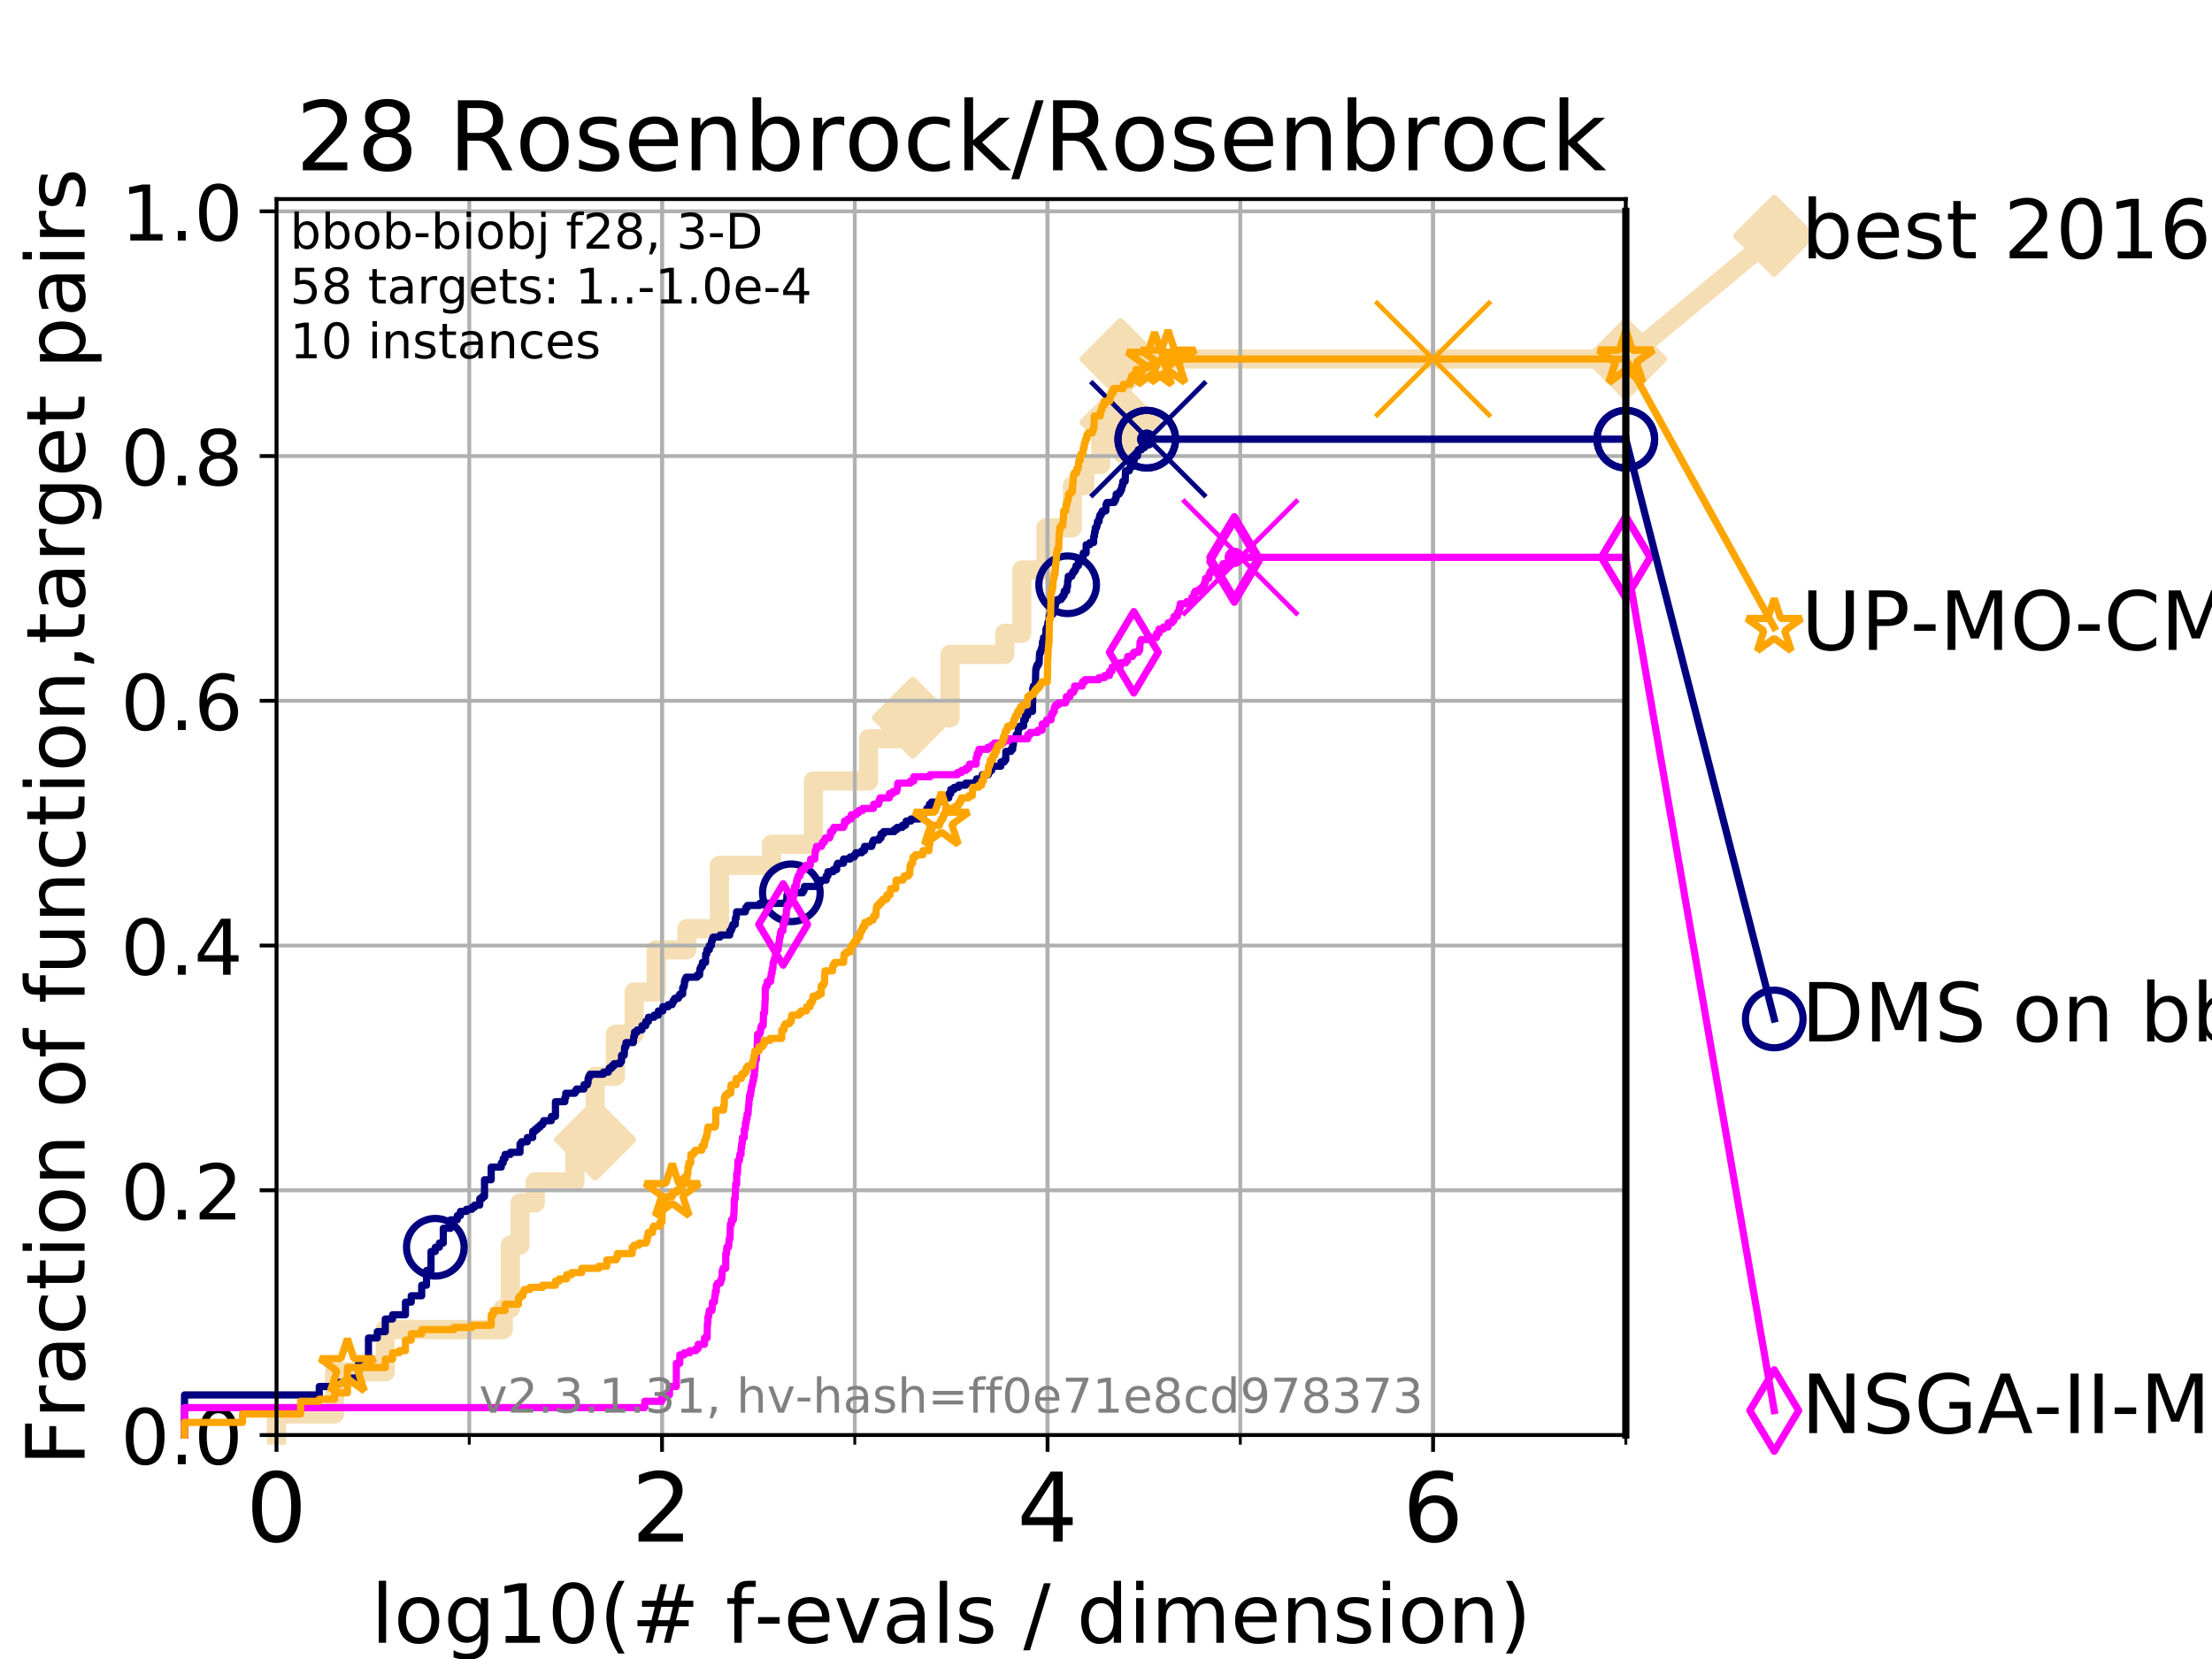 <?xml version="1.0" encoding="utf-8" standalone="no"?>
<!DOCTYPE svg PUBLIC "-//W3C//DTD SVG 1.1//EN"
  "http://www.w3.org/Graphics/SVG/1.1/DTD/svg11.dtd">
<!-- Created with matplotlib (https://matplotlib.org/) -->
<svg height="345.6pt" version="1.1" viewBox="0 0 460.8 345.6" width="460.8pt" xmlns="http://www.w3.org/2000/svg" xmlns:xlink="http://www.w3.org/1999/xlink">
 <defs>
  <style type="text/css">
*{stroke-linecap:butt;stroke-linejoin:round;}
  </style>
 </defs>
 <g id="figure_1">
  <g id="patch_1">
   <path d="M 0 345.6 
L 460.8 345.6 
L 460.8 0 
L 0 0 
z
" style="fill:#ffffff;"/>
  </g>
  <g id="axes_1">
   <g id="patch_2">
    <path d="M 57.6 298.944 
L 338.688 298.944 
L 338.688 41.472 
L 57.6 41.472 
z
" style="fill:#ffffff;"/>
   </g>
   <g id="line2d_1">
    <path d="M 57.6 298.944 
L 57.6 294.549 
L 69.688 294.549 
L 69.688 285.758 
L 80.259 285.758 
L 80.259 276.968 
L 104.826 276.968 
L 104.826 272.573 
L 106.312 272.573 
L 106.312 259.387 
L 108.326 259.387 
L 108.326 250.597 
L 111.506 250.597 
L 111.506 246.201 
L 119.768 246.201 
L 119.768 237.411 
L 123.985 237.411 
L 123.985 224.225 
L 128.21 224.225 
L 128.21 215.435 
L 132.101 215.435 
L 132.101 206.644 
L 136.708 206.644 
L 136.708 197.854 
L 143.101 197.854 
L 143.101 193.459 
L 149.882 193.459 
L 149.882 180.273 
L 160.712 180.273 
L 160.712 175.878 
L 169.446 175.878 
L 169.446 162.692 
L 180.938 162.692 
L 180.938 153.902 
L 190.16 153.902 
L 190.16 149.507 
L 197.913 149.507 
L 197.913 136.321 
L 209.313 136.321 
L 209.313 131.926 
L 212.854 131.926 
L 212.854 118.74 
L 217.884 118.74 
L 217.884 109.95 
L 223.396 109.95 
L 223.396 101.159 
L 225.992 101.159 
L 225.992 96.764 
L 229.31 96.764 
L 229.31 87.973 
L 233.419 87.973 
L 233.419 74.788 
L 338.688 74.788 
" style="fill:none;stroke:#f5deb3;stroke-linecap:square;stroke-width:4;"/>
   </g>
   <g id="line2d_2">
    <defs>
     <path d="M 0 7.778 
L 7.778 0 
L 0 -7.778 
L -7.778 0 
z
" id="m2575e9951d" style="stroke:#f5deb3;stroke-linejoin:miter;stroke-width:1.5;"/>
    </defs>
    <g>
     <use style="fill:#f5deb3;stroke:#f5deb3;stroke-linejoin:miter;stroke-width:1.5;" x="123.985" xlink:href="#m2575e9951d" y="237.411"/>
     <use style="fill:#f5deb3;stroke:#f5deb3;stroke-linejoin:miter;stroke-width:1.5;" x="190.16" xlink:href="#m2575e9951d" y="149.507"/>
     <use style="fill:#f5deb3;stroke:#f5deb3;stroke-linejoin:miter;stroke-width:1.5;" x="233.419" xlink:href="#m2575e9951d" y="87.973"/>
     <use style="fill:#f5deb3;stroke:#f5deb3;stroke-linejoin:miter;stroke-width:1.5;" x="233.419" xlink:href="#m2575e9951d" y="74.788"/>
     <use style="fill:#f5deb3;stroke:#f5deb3;stroke-linejoin:miter;stroke-width:1.5;" x="338.688" xlink:href="#m2575e9951d" y="74.788"/>
    </g>
   </g>
   <g id="line2d_3">
    <path style="fill:none;stroke:#f5deb3;stroke-linecap:square;stroke-width:4;"/>
    <g/>
   </g>
   <g id="line2d_4">
    <path d="M 338.688 74.788 
L 369.608 49.12 
" style="fill:none;stroke:#f5deb3;stroke-linecap:square;stroke-width:4;"/>
    <g>
     <use style="fill:#f5deb3;stroke:#f5deb3;stroke-linejoin:miter;stroke-width:1.5;" x="338.688" xlink:href="#m2575e9951d" y="74.788"/>
     <use style="fill:#f5deb3;stroke:#f5deb3;stroke-linejoin:miter;stroke-width:1.5;" x="369.608" xlink:href="#m2575e9951d" y="49.12"/>
    </g>
   </g>
   <g id="matplotlib.axis_1">
    <g id="xtick_1">
     <g id="line2d_5">
      <path clip-path="url(#p1737cc6271)" d="M 57.6 298.944 
L 57.6 41.472 
" style="fill:none;stroke:#b0b0b0;stroke-linecap:square;stroke-width:0.8;"/>
     </g>
     <g id="line2d_6">
      <defs>
       <path d="M 0 0 
L 0 3.5 
" id="me647747e0a" style="stroke:#000000;stroke-width:0.8;"/>
      </defs>
      <g>
       <use style="stroke:#000000;stroke-width:0.8;" x="57.6" xlink:href="#me647747e0a" y="298.944"/>
      </g>
     </g>
     <g id="text_1">
      <!-- 0 -->
      <defs>
       <path d="M 31.781 66.406 
Q 24.172 66.406 20.328 58.906 
Q 16.5 51.422 16.5 36.375 
Q 16.5 21.391 20.328 13.891 
Q 24.172 6.391 31.781 6.391 
Q 39.453 6.391 43.281 13.891 
Q 47.125 21.391 47.125 36.375 
Q 47.125 51.422 43.281 58.906 
Q 39.453 66.406 31.781 66.406 
z
M 31.781 74.219 
Q 44.047 74.219 50.516 64.516 
Q 56.984 54.828 56.984 36.375 
Q 56.984 17.969 50.516 8.266 
Q 44.047 -1.422 31.781 -1.422 
Q 19.531 -1.422 13.062 8.266 
Q 6.594 17.969 6.594 36.375 
Q 6.594 54.828 13.062 64.516 
Q 19.531 74.219 31.781 74.219 
z
" id="DejaVuSans-48"/>
      </defs>
      <g transform="translate(51.237 321.141)scale(0.2 -0.2)">
       <use xlink:href="#DejaVuSans-48"/>
      </g>
     </g>
    </g>
    <g id="xtick_2">
     <g id="line2d_7">
      <path clip-path="url(#p1737cc6271)" d="M 137.911 298.944 
L 137.911 41.472 
" style="fill:none;stroke:#b0b0b0;stroke-linecap:square;stroke-width:0.8;"/>
     </g>
     <g id="line2d_8">
      <g>
       <use style="stroke:#000000;stroke-width:0.8;" x="137.911" xlink:href="#me647747e0a" y="298.944"/>
      </g>
     </g>
     <g id="text_2">
      <!-- 2 -->
      <defs>
       <path d="M 19.188 8.297 
L 53.609 8.297 
L 53.609 0 
L 7.328 0 
L 7.328 8.297 
Q 12.938 14.109 22.625 23.891 
Q 32.328 33.688 34.812 36.531 
Q 39.547 41.844 41.422 45.531 
Q 43.312 49.219 43.312 52.781 
Q 43.312 58.594 39.234 62.25 
Q 35.156 65.922 28.609 65.922 
Q 23.969 65.922 18.812 64.312 
Q 13.672 62.703 7.812 59.422 
L 7.812 69.391 
Q 13.766 71.781 18.938 73 
Q 24.125 74.219 28.422 74.219 
Q 39.75 74.219 46.484 68.547 
Q 53.219 62.891 53.219 53.422 
Q 53.219 48.922 51.531 44.891 
Q 49.859 40.875 45.406 35.406 
Q 44.188 33.984 37.641 27.219 
Q 31.109 20.453 19.188 8.297 
z
" id="DejaVuSans-50"/>
      </defs>
      <g transform="translate(131.548 321.141)scale(0.2 -0.2)">
       <use xlink:href="#DejaVuSans-50"/>
      </g>
     </g>
    </g>
    <g id="xtick_3">
     <g id="line2d_9">
      <path clip-path="url(#p1737cc6271)" d="M 218.222 298.944 
L 218.222 41.472 
" style="fill:none;stroke:#b0b0b0;stroke-linecap:square;stroke-width:0.8;"/>
     </g>
     <g id="line2d_10">
      <g>
       <use style="stroke:#000000;stroke-width:0.8;" x="218.222" xlink:href="#me647747e0a" y="298.944"/>
      </g>
     </g>
     <g id="text_3">
      <!-- 4 -->
      <defs>
       <path d="M 37.797 64.312 
L 12.891 25.391 
L 37.797 25.391 
z
M 35.203 72.906 
L 47.609 72.906 
L 47.609 25.391 
L 58.016 25.391 
L 58.016 17.188 
L 47.609 17.188 
L 47.609 0 
L 37.797 0 
L 37.797 17.188 
L 4.891 17.188 
L 4.891 26.703 
z
" id="DejaVuSans-52"/>
      </defs>
      <g transform="translate(211.859 321.141)scale(0.2 -0.2)">
       <use xlink:href="#DejaVuSans-52"/>
      </g>
     </g>
    </g>
    <g id="xtick_4">
     <g id="line2d_11">
      <path clip-path="url(#p1737cc6271)" d="M 298.533 298.944 
L 298.533 41.472 
" style="fill:none;stroke:#b0b0b0;stroke-linecap:square;stroke-width:0.8;"/>
     </g>
     <g id="line2d_12">
      <g>
       <use style="stroke:#000000;stroke-width:0.8;" x="298.533" xlink:href="#me647747e0a" y="298.944"/>
      </g>
     </g>
     <g id="text_4">
      <!-- 6 -->
      <defs>
       <path d="M 33.016 40.375 
Q 26.375 40.375 22.484 35.828 
Q 18.609 31.297 18.609 23.391 
Q 18.609 15.531 22.484 10.953 
Q 26.375 6.391 33.016 6.391 
Q 39.656 6.391 43.531 10.953 
Q 47.406 15.531 47.406 23.391 
Q 47.406 31.297 43.531 35.828 
Q 39.656 40.375 33.016 40.375 
z
M 52.594 71.297 
L 52.594 62.312 
Q 48.875 64.062 45.094 64.984 
Q 41.312 65.922 37.594 65.922 
Q 27.828 65.922 22.672 59.328 
Q 17.531 52.734 16.797 39.406 
Q 19.672 43.656 24.016 45.922 
Q 28.375 48.188 33.594 48.188 
Q 44.578 48.188 50.953 41.516 
Q 57.328 34.859 57.328 23.391 
Q 57.328 12.156 50.688 5.359 
Q 44.047 -1.422 33.016 -1.422 
Q 20.359 -1.422 13.672 8.266 
Q 6.984 17.969 6.984 36.375 
Q 6.984 53.656 15.188 63.938 
Q 23.391 74.219 37.203 74.219 
Q 40.922 74.219 44.703 73.484 
Q 48.484 72.75 52.594 71.297 
z
" id="DejaVuSans-54"/>
      </defs>
      <g transform="translate(292.17 321.141)scale(0.2 -0.2)">
       <use xlink:href="#DejaVuSans-54"/>
      </g>
     </g>
    </g>
    <g id="xtick_5">
     <g id="line2d_13">
      <path clip-path="url(#p1737cc6271)" d="M 57.6 298.944 
L 57.6 41.472 
" style="fill:none;stroke:#b0b0b0;stroke-linecap:square;stroke-width:0.8;"/>
     </g>
     <g id="line2d_14">
      <defs>
       <path d="M 0 0 
L 0 2 
" id="m40e32f8bcb" style="stroke:#000000;stroke-width:0.6;"/>
      </defs>
      <g>
       <use style="stroke:#000000;stroke-width:0.6;" x="57.6" xlink:href="#m40e32f8bcb" y="298.944"/>
      </g>
     </g>
    </g>
    <g id="xtick_6">
     <g id="line2d_15">
      <path clip-path="url(#p1737cc6271)" d="M 97.755 298.944 
L 97.755 41.472 
" style="fill:none;stroke:#b0b0b0;stroke-linecap:square;stroke-width:0.8;"/>
     </g>
     <g id="line2d_16">
      <g>
       <use style="stroke:#000000;stroke-width:0.6;" x="97.755" xlink:href="#m40e32f8bcb" y="298.944"/>
      </g>
     </g>
    </g>
    <g id="xtick_7">
     <g id="line2d_17">
      <path clip-path="url(#p1737cc6271)" d="M 137.911 298.944 
L 137.911 41.472 
" style="fill:none;stroke:#b0b0b0;stroke-linecap:square;stroke-width:0.8;"/>
     </g>
     <g id="line2d_18">
      <g>
       <use style="stroke:#000000;stroke-width:0.6;" x="137.911" xlink:href="#m40e32f8bcb" y="298.944"/>
      </g>
     </g>
    </g>
    <g id="xtick_8">
     <g id="line2d_19">
      <path clip-path="url(#p1737cc6271)" d="M 178.066 298.944 
L 178.066 41.472 
" style="fill:none;stroke:#b0b0b0;stroke-linecap:square;stroke-width:0.8;"/>
     </g>
     <g id="line2d_20">
      <g>
       <use style="stroke:#000000;stroke-width:0.6;" x="178.066" xlink:href="#m40e32f8bcb" y="298.944"/>
      </g>
     </g>
    </g>
    <g id="xtick_9">
     <g id="line2d_21">
      <path clip-path="url(#p1737cc6271)" d="M 218.222 298.944 
L 218.222 41.472 
" style="fill:none;stroke:#b0b0b0;stroke-linecap:square;stroke-width:0.8;"/>
     </g>
     <g id="line2d_22">
      <g>
       <use style="stroke:#000000;stroke-width:0.6;" x="218.222" xlink:href="#m40e32f8bcb" y="298.944"/>
      </g>
     </g>
    </g>
    <g id="xtick_10">
     <g id="line2d_23">
      <path clip-path="url(#p1737cc6271)" d="M 258.377 298.944 
L 258.377 41.472 
" style="fill:none;stroke:#b0b0b0;stroke-linecap:square;stroke-width:0.8;"/>
     </g>
     <g id="line2d_24">
      <g>
       <use style="stroke:#000000;stroke-width:0.6;" x="258.377" xlink:href="#m40e32f8bcb" y="298.944"/>
      </g>
     </g>
    </g>
    <g id="xtick_11">
     <g id="line2d_25">
      <path clip-path="url(#p1737cc6271)" d="M 298.533 298.944 
L 298.533 41.472 
" style="fill:none;stroke:#b0b0b0;stroke-linecap:square;stroke-width:0.8;"/>
     </g>
     <g id="line2d_26">
      <g>
       <use style="stroke:#000000;stroke-width:0.6;" x="298.533" xlink:href="#m40e32f8bcb" y="298.944"/>
      </g>
     </g>
    </g>
    <g id="xtick_12">
     <g id="line2d_27">
      <path clip-path="url(#p1737cc6271)" d="M 338.688 298.944 
L 338.688 41.472 
" style="fill:none;stroke:#b0b0b0;stroke-linecap:square;stroke-width:0.8;"/>
     </g>
     <g id="line2d_28">
      <g>
       <use style="stroke:#000000;stroke-width:0.6;" x="338.688" xlink:href="#m40e32f8bcb" y="298.944"/>
      </g>
     </g>
    </g>
    <g id="text_5">
     <!-- log10(# f-evals / dimension) -->
     <defs>
      <path d="M 9.422 75.984 
L 18.406 75.984 
L 18.406 0 
L 9.422 0 
z
" id="DejaVuSans-108"/>
      <path d="M 30.609 48.391 
Q 23.391 48.391 19.188 42.75 
Q 14.984 37.109 14.984 27.297 
Q 14.984 17.484 19.156 11.844 
Q 23.344 6.203 30.609 6.203 
Q 37.797 6.203 41.984 11.859 
Q 46.188 17.531 46.188 27.297 
Q 46.188 37.016 41.984 42.703 
Q 37.797 48.391 30.609 48.391 
z
M 30.609 56 
Q 42.328 56 49.016 48.375 
Q 55.719 40.766 55.719 27.297 
Q 55.719 13.875 49.016 6.219 
Q 42.328 -1.422 30.609 -1.422 
Q 18.844 -1.422 12.172 6.219 
Q 5.516 13.875 5.516 27.297 
Q 5.516 40.766 12.172 48.375 
Q 18.844 56 30.609 56 
z
" id="DejaVuSans-111"/>
      <path d="M 45.406 27.984 
Q 45.406 37.75 41.375 43.109 
Q 37.359 48.484 30.078 48.484 
Q 22.859 48.484 18.828 43.109 
Q 14.797 37.75 14.797 27.984 
Q 14.797 18.266 18.828 12.891 
Q 22.859 7.516 30.078 7.516 
Q 37.359 7.516 41.375 12.891 
Q 45.406 18.266 45.406 27.984 
z
M 54.391 6.781 
Q 54.391 -7.172 48.188 -13.984 
Q 42 -20.797 29.203 -20.797 
Q 24.469 -20.797 20.266 -20.094 
Q 16.062 -19.391 12.109 -17.922 
L 12.109 -9.188 
Q 16.062 -11.328 19.922 -12.344 
Q 23.781 -13.375 27.781 -13.375 
Q 36.625 -13.375 41.016 -8.766 
Q 45.406 -4.156 45.406 5.172 
L 45.406 9.625 
Q 42.625 4.781 38.281 2.391 
Q 33.938 0 27.875 0 
Q 17.828 0 11.672 7.656 
Q 5.516 15.328 5.516 27.984 
Q 5.516 40.672 11.672 48.328 
Q 17.828 56 27.875 56 
Q 33.938 56 38.281 53.609 
Q 42.625 51.219 45.406 46.391 
L 45.406 54.688 
L 54.391 54.688 
z
" id="DejaVuSans-103"/>
      <path d="M 12.406 8.297 
L 28.516 8.297 
L 28.516 63.922 
L 10.984 60.406 
L 10.984 69.391 
L 28.422 72.906 
L 38.281 72.906 
L 38.281 8.297 
L 54.391 8.297 
L 54.391 0 
L 12.406 0 
z
" id="DejaVuSans-49"/>
      <path d="M 31 75.875 
Q 24.469 64.656 21.281 53.656 
Q 18.109 42.672 18.109 31.391 
Q 18.109 20.125 21.312 9.062 
Q 24.516 -2 31 -13.188 
L 23.188 -13.188 
Q 15.875 -1.703 12.234 9.375 
Q 8.594 20.453 8.594 31.391 
Q 8.594 42.281 12.203 53.312 
Q 15.828 64.359 23.188 75.875 
z
" id="DejaVuSans-40"/>
      <path d="M 51.125 44 
L 36.922 44 
L 32.812 27.688 
L 47.125 27.688 
z
M 43.797 71.781 
L 38.719 51.516 
L 52.984 51.516 
L 58.109 71.781 
L 65.922 71.781 
L 60.891 51.516 
L 76.125 51.516 
L 76.125 44 
L 58.984 44 
L 54.984 27.688 
L 70.516 27.688 
L 70.516 20.219 
L 53.078 20.219 
L 48 0 
L 40.188 0 
L 45.219 20.219 
L 30.906 20.219 
L 25.875 0 
L 18.016 0 
L 23.094 20.219 
L 7.719 20.219 
L 7.719 27.688 
L 24.906 27.688 
L 29 44 
L 13.281 44 
L 13.281 51.516 
L 30.906 51.516 
L 35.891 71.781 
z
" id="DejaVuSans-35"/>
      <path id="DejaVuSans-32"/>
      <path d="M 37.109 75.984 
L 37.109 68.5 
L 28.516 68.5 
Q 23.688 68.5 21.797 66.547 
Q 19.922 64.594 19.922 59.516 
L 19.922 54.688 
L 34.719 54.688 
L 34.719 47.703 
L 19.922 47.703 
L 19.922 0 
L 10.891 0 
L 10.891 47.703 
L 2.297 47.703 
L 2.297 54.688 
L 10.891 54.688 
L 10.891 58.5 
Q 10.891 67.625 15.141 71.797 
Q 19.391 75.984 28.609 75.984 
z
" id="DejaVuSans-102"/>
      <path d="M 4.891 31.391 
L 31.203 31.391 
L 31.203 23.391 
L 4.891 23.391 
z
" id="DejaVuSans-45"/>
      <path d="M 56.203 29.594 
L 56.203 25.203 
L 14.891 25.203 
Q 15.484 15.922 20.484 11.062 
Q 25.484 6.203 34.422 6.203 
Q 39.594 6.203 44.453 7.469 
Q 49.312 8.734 54.109 11.281 
L 54.109 2.781 
Q 49.266 0.734 44.188 -0.344 
Q 39.109 -1.422 33.891 -1.422 
Q 20.797 -1.422 13.156 6.188 
Q 5.516 13.812 5.516 26.812 
Q 5.516 40.234 12.766 48.109 
Q 20.016 56 32.328 56 
Q 43.359 56 49.781 48.891 
Q 56.203 41.797 56.203 29.594 
z
M 47.219 32.234 
Q 47.125 39.594 43.094 43.984 
Q 39.062 48.391 32.422 48.391 
Q 24.906 48.391 20.391 44.141 
Q 15.875 39.891 15.188 32.172 
z
" id="DejaVuSans-101"/>
      <path d="M 2.984 54.688 
L 12.5 54.688 
L 29.594 8.797 
L 46.688 54.688 
L 56.203 54.688 
L 35.688 0 
L 23.484 0 
z
" id="DejaVuSans-118"/>
      <path d="M 34.281 27.484 
Q 23.391 27.484 19.188 25 
Q 14.984 22.516 14.984 16.5 
Q 14.984 11.719 18.141 8.906 
Q 21.297 6.109 26.703 6.109 
Q 34.188 6.109 38.703 11.406 
Q 43.219 16.703 43.219 25.484 
L 43.219 27.484 
z
M 52.203 31.203 
L 52.203 0 
L 43.219 0 
L 43.219 8.297 
Q 40.141 3.328 35.547 0.953 
Q 30.953 -1.422 24.312 -1.422 
Q 15.922 -1.422 10.953 3.297 
Q 6 8.016 6 15.922 
Q 6 25.141 12.172 29.828 
Q 18.359 34.516 30.609 34.516 
L 43.219 34.516 
L 43.219 35.406 
Q 43.219 41.609 39.141 45 
Q 35.062 48.391 27.688 48.391 
Q 23 48.391 18.547 47.266 
Q 14.109 46.141 10.016 43.891 
L 10.016 52.203 
Q 14.938 54.109 19.578 55.047 
Q 24.219 56 28.609 56 
Q 40.484 56 46.344 49.844 
Q 52.203 43.703 52.203 31.203 
z
" id="DejaVuSans-97"/>
      <path d="M 44.281 53.078 
L 44.281 44.578 
Q 40.484 46.531 36.375 47.5 
Q 32.281 48.484 27.875 48.484 
Q 21.188 48.484 17.844 46.438 
Q 14.5 44.391 14.5 40.281 
Q 14.5 37.156 16.891 35.375 
Q 19.281 33.594 26.516 31.984 
L 29.594 31.297 
Q 39.156 29.25 43.188 25.516 
Q 47.219 21.781 47.219 15.094 
Q 47.219 7.469 41.188 3.016 
Q 35.156 -1.422 24.609 -1.422 
Q 20.219 -1.422 15.453 -0.562 
Q 10.688 0.297 5.422 2 
L 5.422 11.281 
Q 10.406 8.688 15.234 7.391 
Q 20.062 6.109 24.812 6.109 
Q 31.156 6.109 34.562 8.281 
Q 37.984 10.453 37.984 14.406 
Q 37.984 18.062 35.516 20.016 
Q 33.062 21.969 24.703 23.781 
L 21.578 24.516 
Q 13.234 26.266 9.516 29.906 
Q 5.812 33.547 5.812 39.891 
Q 5.812 47.609 11.281 51.797 
Q 16.75 56 26.812 56 
Q 31.781 56 36.172 55.266 
Q 40.578 54.547 44.281 53.078 
z
" id="DejaVuSans-115"/>
      <path d="M 25.391 72.906 
L 33.688 72.906 
L 8.297 -9.281 
L 0 -9.281 
z
" id="DejaVuSans-47"/>
      <path d="M 45.406 46.391 
L 45.406 75.984 
L 54.391 75.984 
L 54.391 0 
L 45.406 0 
L 45.406 8.203 
Q 42.578 3.328 38.25 0.953 
Q 33.938 -1.422 27.875 -1.422 
Q 17.969 -1.422 11.734 6.484 
Q 5.516 14.406 5.516 27.297 
Q 5.516 40.188 11.734 48.094 
Q 17.969 56 27.875 56 
Q 33.938 56 38.25 53.625 
Q 42.578 51.266 45.406 46.391 
z
M 14.797 27.297 
Q 14.797 17.391 18.875 11.75 
Q 22.953 6.109 30.078 6.109 
Q 37.203 6.109 41.297 11.75 
Q 45.406 17.391 45.406 27.297 
Q 45.406 37.203 41.297 42.844 
Q 37.203 48.484 30.078 48.484 
Q 22.953 48.484 18.875 42.844 
Q 14.797 37.203 14.797 27.297 
z
" id="DejaVuSans-100"/>
      <path d="M 9.422 54.688 
L 18.406 54.688 
L 18.406 0 
L 9.422 0 
z
M 9.422 75.984 
L 18.406 75.984 
L 18.406 64.594 
L 9.422 64.594 
z
" id="DejaVuSans-105"/>
      <path d="M 52 44.188 
Q 55.375 50.25 60.062 53.125 
Q 64.75 56 71.094 56 
Q 79.641 56 84.281 50.016 
Q 88.922 44.047 88.922 33.016 
L 88.922 0 
L 79.891 0 
L 79.891 32.719 
Q 79.891 40.578 77.094 44.375 
Q 74.312 48.188 68.609 48.188 
Q 61.625 48.188 57.562 43.547 
Q 53.516 38.922 53.516 30.906 
L 53.516 0 
L 44.484 0 
L 44.484 32.719 
Q 44.484 40.625 41.703 44.406 
Q 38.922 48.188 33.109 48.188 
Q 26.219 48.188 22.156 43.531 
Q 18.109 38.875 18.109 30.906 
L 18.109 0 
L 9.078 0 
L 9.078 54.688 
L 18.109 54.688 
L 18.109 46.188 
Q 21.188 51.219 25.484 53.609 
Q 29.781 56 35.688 56 
Q 41.656 56 45.828 52.969 
Q 50 49.953 52 44.188 
z
" id="DejaVuSans-109"/>
      <path d="M 54.891 33.016 
L 54.891 0 
L 45.906 0 
L 45.906 32.719 
Q 45.906 40.484 42.875 44.328 
Q 39.844 48.188 33.797 48.188 
Q 26.516 48.188 22.312 43.547 
Q 18.109 38.922 18.109 30.906 
L 18.109 0 
L 9.078 0 
L 9.078 54.688 
L 18.109 54.688 
L 18.109 46.188 
Q 21.344 51.125 25.703 53.562 
Q 30.078 56 35.797 56 
Q 45.219 56 50.047 50.172 
Q 54.891 44.344 54.891 33.016 
z
" id="DejaVuSans-110"/>
      <path d="M 8.016 75.875 
L 15.828 75.875 
Q 23.141 64.359 26.781 53.312 
Q 30.422 42.281 30.422 31.391 
Q 30.422 20.453 26.781 9.375 
Q 23.141 -1.703 15.828 -13.188 
L 8.016 -13.188 
Q 14.5 -2 17.703 9.062 
Q 20.906 20.125 20.906 31.391 
Q 20.906 42.672 17.703 53.656 
Q 14.5 64.656 8.016 75.875 
z
" id="DejaVuSans-41"/>
     </defs>
     <g transform="translate(77.303 342.218)scale(0.17 -0.17)">
      <use xlink:href="#DejaVuSans-108"/>
      <use x="27.783" xlink:href="#DejaVuSans-111"/>
      <use x="88.965" xlink:href="#DejaVuSans-103"/>
      <use x="152.441" xlink:href="#DejaVuSans-49"/>
      <use x="216.064" xlink:href="#DejaVuSans-48"/>
      <use x="279.688" xlink:href="#DejaVuSans-40"/>
      <use x="318.701" xlink:href="#DejaVuSans-35"/>
      <use x="402.49" xlink:href="#DejaVuSans-32"/>
      <use x="434.277" xlink:href="#DejaVuSans-102"/>
      <use x="469.404" xlink:href="#DejaVuSans-45"/>
      <use x="505.488" xlink:href="#DejaVuSans-101"/>
      <use x="567.012" xlink:href="#DejaVuSans-118"/>
      <use x="626.191" xlink:href="#DejaVuSans-97"/>
      <use x="687.471" xlink:href="#DejaVuSans-108"/>
      <use x="715.254" xlink:href="#DejaVuSans-115"/>
      <use x="767.354" xlink:href="#DejaVuSans-32"/>
      <use x="799.141" xlink:href="#DejaVuSans-47"/>
      <use x="832.832" xlink:href="#DejaVuSans-32"/>
      <use x="864.619" xlink:href="#DejaVuSans-100"/>
      <use x="928.096" xlink:href="#DejaVuSans-105"/>
      <use x="955.879" xlink:href="#DejaVuSans-109"/>
      <use x="1053.291" xlink:href="#DejaVuSans-101"/>
      <use x="1114.814" xlink:href="#DejaVuSans-110"/>
      <use x="1178.193" xlink:href="#DejaVuSans-115"/>
      <use x="1230.293" xlink:href="#DejaVuSans-105"/>
      <use x="1258.076" xlink:href="#DejaVuSans-111"/>
      <use x="1319.258" xlink:href="#DejaVuSans-110"/>
      <use x="1382.637" xlink:href="#DejaVuSans-41"/>
     </g>
    </g>
   </g>
   <g id="matplotlib.axis_2">
    <g id="ytick_1">
     <g id="line2d_29">
      <path clip-path="url(#p1737cc6271)" d="M 57.6 298.944 
L 338.688 298.944 
" style="fill:none;stroke:#b0b0b0;stroke-linecap:square;stroke-width:0.8;"/>
     </g>
     <g id="line2d_30">
      <defs>
       <path d="M 0 0 
L -3.5 0 
" id="m1837926bdc" style="stroke:#000000;stroke-width:0.8;"/>
      </defs>
      <g>
       <use style="stroke:#000000;stroke-width:0.8;" x="57.6" xlink:href="#m1837926bdc" y="298.944"/>
      </g>
     </g>
     <g id="text_6">
      <!-- 0.0 -->
      <defs>
       <path d="M 10.688 12.406 
L 21 12.406 
L 21 0 
L 10.688 0 
z
" id="DejaVuSans-46"/>
      </defs>
      <g transform="translate(25.155 305.023)scale(0.16 -0.16)">
       <use xlink:href="#DejaVuSans-48"/>
       <use x="63.623" xlink:href="#DejaVuSans-46"/>
       <use x="95.41" xlink:href="#DejaVuSans-48"/>
      </g>
     </g>
    </g>
    <g id="ytick_2">
     <g id="line2d_31">
      <path clip-path="url(#p1737cc6271)" d="M 57.6 247.959 
L 338.688 247.959 
" style="fill:none;stroke:#b0b0b0;stroke-linecap:square;stroke-width:0.8;"/>
     </g>
     <g id="line2d_32">
      <g>
       <use style="stroke:#000000;stroke-width:0.8;" x="57.6" xlink:href="#m1837926bdc" y="247.959"/>
      </g>
     </g>
     <g id="text_7">
      <!-- 0.2 -->
      <g transform="translate(25.155 254.038)scale(0.16 -0.16)">
       <use xlink:href="#DejaVuSans-48"/>
       <use x="63.623" xlink:href="#DejaVuSans-46"/>
       <use x="95.41" xlink:href="#DejaVuSans-50"/>
      </g>
     </g>
    </g>
    <g id="ytick_3">
     <g id="line2d_33">
      <path clip-path="url(#p1737cc6271)" d="M 57.6 196.975 
L 338.688 196.975 
" style="fill:none;stroke:#b0b0b0;stroke-linecap:square;stroke-width:0.8;"/>
     </g>
     <g id="line2d_34">
      <g>
       <use style="stroke:#000000;stroke-width:0.8;" x="57.6" xlink:href="#m1837926bdc" y="196.975"/>
      </g>
     </g>
     <g id="text_8">
      <!-- 0.4 -->
      <g transform="translate(25.155 203.054)scale(0.16 -0.16)">
       <use xlink:href="#DejaVuSans-48"/>
       <use x="63.623" xlink:href="#DejaVuSans-46"/>
       <use x="95.41" xlink:href="#DejaVuSans-52"/>
      </g>
     </g>
    </g>
    <g id="ytick_4">
     <g id="line2d_35">
      <path clip-path="url(#p1737cc6271)" d="M 57.6 145.99 
L 338.688 145.99 
" style="fill:none;stroke:#b0b0b0;stroke-linecap:square;stroke-width:0.8;"/>
     </g>
     <g id="line2d_36">
      <g>
       <use style="stroke:#000000;stroke-width:0.8;" x="57.6" xlink:href="#m1837926bdc" y="145.99"/>
      </g>
     </g>
     <g id="text_9">
      <!-- 0.6 -->
      <g transform="translate(25.155 152.069)scale(0.16 -0.16)">
       <use xlink:href="#DejaVuSans-48"/>
       <use x="63.623" xlink:href="#DejaVuSans-46"/>
       <use x="95.41" xlink:href="#DejaVuSans-54"/>
      </g>
     </g>
    </g>
    <g id="ytick_5">
     <g id="line2d_37">
      <path clip-path="url(#p1737cc6271)" d="M 57.6 95.006 
L 338.688 95.006 
" style="fill:none;stroke:#b0b0b0;stroke-linecap:square;stroke-width:0.8;"/>
     </g>
     <g id="line2d_38">
      <g>
       <use style="stroke:#000000;stroke-width:0.8;" x="57.6" xlink:href="#m1837926bdc" y="95.006"/>
      </g>
     </g>
     <g id="text_10">
      <!-- 0.8 -->
      <defs>
       <path d="M 31.781 34.625 
Q 24.75 34.625 20.719 30.859 
Q 16.703 27.094 16.703 20.516 
Q 16.703 13.922 20.719 10.156 
Q 24.75 6.391 31.781 6.391 
Q 38.812 6.391 42.859 10.172 
Q 46.922 13.969 46.922 20.516 
Q 46.922 27.094 42.891 30.859 
Q 38.875 34.625 31.781 34.625 
z
M 21.922 38.812 
Q 15.578 40.375 12.031 44.719 
Q 8.5 49.078 8.5 55.328 
Q 8.5 64.062 14.719 69.141 
Q 20.953 74.219 31.781 74.219 
Q 42.672 74.219 48.875 69.141 
Q 55.078 64.062 55.078 55.328 
Q 55.078 49.078 51.531 44.719 
Q 48 40.375 41.703 38.812 
Q 48.828 37.156 52.797 32.312 
Q 56.781 27.484 56.781 20.516 
Q 56.781 9.906 50.312 4.234 
Q 43.844 -1.422 31.781 -1.422 
Q 19.734 -1.422 13.25 4.234 
Q 6.781 9.906 6.781 20.516 
Q 6.781 27.484 10.781 32.312 
Q 14.797 37.156 21.922 38.812 
z
M 18.312 54.391 
Q 18.312 48.734 21.844 45.562 
Q 25.391 42.391 31.781 42.391 
Q 38.141 42.391 41.719 45.562 
Q 45.312 48.734 45.312 54.391 
Q 45.312 60.062 41.719 63.234 
Q 38.141 66.406 31.781 66.406 
Q 25.391 66.406 21.844 63.234 
Q 18.312 60.062 18.312 54.391 
z
" id="DejaVuSans-56"/>
      </defs>
      <g transform="translate(25.155 101.085)scale(0.16 -0.16)">
       <use xlink:href="#DejaVuSans-48"/>
       <use x="63.623" xlink:href="#DejaVuSans-46"/>
       <use x="95.41" xlink:href="#DejaVuSans-56"/>
      </g>
     </g>
    </g>
    <g id="ytick_6">
     <g id="line2d_39">
      <path clip-path="url(#p1737cc6271)" d="M 57.6 44.021 
L 338.688 44.021 
" style="fill:none;stroke:#b0b0b0;stroke-linecap:square;stroke-width:0.8;"/>
     </g>
     <g id="line2d_40">
      <g>
       <use style="stroke:#000000;stroke-width:0.8;" x="57.6" xlink:href="#m1837926bdc" y="44.021"/>
      </g>
     </g>
     <g id="text_11">
      <!-- 1.0 -->
      <g transform="translate(25.155 50.1)scale(0.16 -0.16)">
       <use xlink:href="#DejaVuSans-49"/>
       <use x="63.623" xlink:href="#DejaVuSans-46"/>
       <use x="95.41" xlink:href="#DejaVuSans-48"/>
      </g>
     </g>
    </g>
    <g id="text_12">
     <!-- Fraction of function,target pairs -->
     <defs>
      <path d="M 9.812 72.906 
L 51.703 72.906 
L 51.703 64.594 
L 19.672 64.594 
L 19.672 43.109 
L 48.578 43.109 
L 48.578 34.812 
L 19.672 34.812 
L 19.672 0 
L 9.812 0 
z
" id="DejaVuSans-70"/>
      <path d="M 41.109 46.297 
Q 39.594 47.172 37.812 47.578 
Q 36.031 48 33.891 48 
Q 26.266 48 22.188 43.047 
Q 18.109 38.094 18.109 28.812 
L 18.109 0 
L 9.078 0 
L 9.078 54.688 
L 18.109 54.688 
L 18.109 46.188 
Q 20.953 51.172 25.484 53.578 
Q 30.031 56 36.531 56 
Q 37.453 56 38.578 55.875 
Q 39.703 55.766 41.062 55.516 
z
" id="DejaVuSans-114"/>
      <path d="M 48.781 52.594 
L 48.781 44.188 
Q 44.969 46.297 41.141 47.344 
Q 37.312 48.391 33.406 48.391 
Q 24.656 48.391 19.812 42.844 
Q 14.984 37.312 14.984 27.297 
Q 14.984 17.281 19.812 11.734 
Q 24.656 6.203 33.406 6.203 
Q 37.312 6.203 41.141 7.25 
Q 44.969 8.297 48.781 10.406 
L 48.781 2.094 
Q 45.016 0.344 40.984 -0.531 
Q 36.969 -1.422 32.422 -1.422 
Q 20.062 -1.422 12.781 6.344 
Q 5.516 14.109 5.516 27.297 
Q 5.516 40.672 12.859 48.328 
Q 20.219 56 33.016 56 
Q 37.156 56 41.109 55.141 
Q 45.062 54.297 48.781 52.594 
z
" id="DejaVuSans-99"/>
      <path d="M 18.312 70.219 
L 18.312 54.688 
L 36.812 54.688 
L 36.812 47.703 
L 18.312 47.703 
L 18.312 18.016 
Q 18.312 11.328 20.141 9.422 
Q 21.969 7.516 27.594 7.516 
L 36.812 7.516 
L 36.812 0 
L 27.594 0 
Q 17.188 0 13.234 3.875 
Q 9.281 7.766 9.281 18.016 
L 9.281 47.703 
L 2.688 47.703 
L 2.688 54.688 
L 9.281 54.688 
L 9.281 70.219 
z
" id="DejaVuSans-116"/>
      <path d="M 8.5 21.578 
L 8.5 54.688 
L 17.484 54.688 
L 17.484 21.922 
Q 17.484 14.156 20.5 10.266 
Q 23.531 6.391 29.594 6.391 
Q 36.859 6.391 41.078 11.031 
Q 45.312 15.672 45.312 23.688 
L 45.312 54.688 
L 54.297 54.688 
L 54.297 0 
L 45.312 0 
L 45.312 8.406 
Q 42.047 3.422 37.719 1 
Q 33.406 -1.422 27.688 -1.422 
Q 18.266 -1.422 13.375 4.438 
Q 8.5 10.297 8.5 21.578 
z
M 31.109 56 
z
" id="DejaVuSans-117"/>
      <path d="M 11.719 12.406 
L 22.016 12.406 
L 22.016 4 
L 14.016 -11.625 
L 7.719 -11.625 
L 11.719 4 
z
" id="DejaVuSans-44"/>
      <path d="M 18.109 8.203 
L 18.109 -20.797 
L 9.078 -20.797 
L 9.078 54.688 
L 18.109 54.688 
L 18.109 46.391 
Q 20.953 51.266 25.266 53.625 
Q 29.594 56 35.594 56 
Q 45.562 56 51.781 48.094 
Q 58.016 40.188 58.016 27.297 
Q 58.016 14.406 51.781 6.484 
Q 45.562 -1.422 35.594 -1.422 
Q 29.594 -1.422 25.266 0.953 
Q 20.953 3.328 18.109 8.203 
z
M 48.688 27.297 
Q 48.688 37.203 44.609 42.844 
Q 40.531 48.484 33.406 48.484 
Q 26.266 48.484 22.188 42.844 
Q 18.109 37.203 18.109 27.297 
Q 18.109 17.391 22.188 11.75 
Q 26.266 6.109 33.406 6.109 
Q 40.531 6.109 44.609 11.75 
Q 48.688 17.391 48.688 27.297 
z
" id="DejaVuSans-112"/>
     </defs>
     <g transform="translate(17.62 305.347)rotate(-90)scale(0.17 -0.17)">
      <use xlink:href="#DejaVuSans-70"/>
      <use x="57.41" xlink:href="#DejaVuSans-114"/>
      <use x="98.523" xlink:href="#DejaVuSans-97"/>
      <use x="159.803" xlink:href="#DejaVuSans-99"/>
      <use x="214.783" xlink:href="#DejaVuSans-116"/>
      <use x="253.992" xlink:href="#DejaVuSans-105"/>
      <use x="281.775" xlink:href="#DejaVuSans-111"/>
      <use x="342.957" xlink:href="#DejaVuSans-110"/>
      <use x="406.336" xlink:href="#DejaVuSans-32"/>
      <use x="438.123" xlink:href="#DejaVuSans-111"/>
      <use x="499.305" xlink:href="#DejaVuSans-102"/>
      <use x="534.51" xlink:href="#DejaVuSans-32"/>
      <use x="566.297" xlink:href="#DejaVuSans-102"/>
      <use x="601.502" xlink:href="#DejaVuSans-117"/>
      <use x="664.881" xlink:href="#DejaVuSans-110"/>
      <use x="728.26" xlink:href="#DejaVuSans-99"/>
      <use x="783.24" xlink:href="#DejaVuSans-116"/>
      <use x="822.449" xlink:href="#DejaVuSans-105"/>
      <use x="850.232" xlink:href="#DejaVuSans-111"/>
      <use x="911.414" xlink:href="#DejaVuSans-110"/>
      <use x="974.793" xlink:href="#DejaVuSans-44"/>
      <use x="1006.58" xlink:href="#DejaVuSans-116"/>
      <use x="1045.789" xlink:href="#DejaVuSans-97"/>
      <use x="1107.068" xlink:href="#DejaVuSans-114"/>
      <use x="1148.166" xlink:href="#DejaVuSans-103"/>
      <use x="1211.643" xlink:href="#DejaVuSans-101"/>
      <use x="1273.166" xlink:href="#DejaVuSans-116"/>
      <use x="1312.375" xlink:href="#DejaVuSans-32"/>
      <use x="1344.162" xlink:href="#DejaVuSans-112"/>
      <use x="1407.639" xlink:href="#DejaVuSans-97"/>
      <use x="1468.918" xlink:href="#DejaVuSans-105"/>
      <use x="1496.701" xlink:href="#DejaVuSans-114"/>
      <use x="1537.814" xlink:href="#DejaVuSans-115"/>
     </g>
    </g>
   </g>
   <g id="line2d_41">
    <defs>
     <path d="M 0 1.5 
C 0.398 1.5 0.779 1.342 1.061 1.061 
C 1.342 0.779 1.5 0.398 1.5 0 
C 1.5 -0.398 1.342 -0.779 1.061 -1.061 
C 0.779 -1.342 0.398 -1.5 0 -1.5 
C -0.398 -1.5 -0.779 -1.342 -1.061 -1.061 
C -1.342 -0.779 -1.5 -0.398 -1.5 0 
C -1.5 0.398 -1.342 0.779 -1.061 1.061 
C -0.779 1.342 -0.398 1.5 0 1.5 
z
" id="me045c8db9c" style="stroke:#f5deb3;"/>
    </defs>
    <g>
     <use style="fill:#f5deb3;stroke:#f5deb3;" x="233.419" xlink:href="#me045c8db9c" y="74.788"/>
     <use style="fill:#f5deb3;stroke:#f5deb3;" x="233.419" xlink:href="#me045c8db9c" y="74.788"/>
    </g>
   </g>
   <g id="line2d_42">
    <defs>
     <path d="M 0 1.5 
C 0.398 1.5 0.779 1.342 1.061 1.061 
C 1.342 0.779 1.5 0.398 1.5 0 
C 1.5 -0.398 1.342 -0.779 1.061 -1.061 
C 0.779 -1.342 0.398 -1.5 0 -1.5 
C -0.398 -1.5 -0.779 -1.342 -1.061 -1.061 
C -1.342 -0.779 -1.5 -0.398 -1.5 0 
C -1.5 0.398 -1.342 0.779 -1.061 1.061 
C -0.779 1.342 -0.398 1.5 0 1.5 
z
" id="me15748483a" style="stroke:#000080;"/>
    </defs>
    <g>
     <use style="fill:#000080;stroke:#000080;" x="238.895" xlink:href="#me15748483a" y="91.49"/>
     <use style="fill:#000080;stroke:#000080;" x="238.895" xlink:href="#me15748483a" y="91.49"/>
    </g>
   </g>
   <g id="line2d_43">
    <path d="M 38.441 298.944 
L 38.441 290.593 
L 66.508 290.593 
L 66.508 288.835 
L 69.688 288.835 
L 69.688 287.956 
L 72.376 287.956 
L 72.376 287.077 
L 74.705 287.077 
L 74.705 283.121 
L 76.759 283.121 
L 76.759 278.726 
L 78.596 278.726 
L 78.596 277.407 
L 80.259 277.407 
L 80.259 274.77 
L 81.776 274.77 
L 81.776 273.891 
L 84.464 273.891 
L 84.464 271.254 
L 85.667 271.254 
L 85.667 269.936 
L 87.85 269.936 
L 87.85 267.738 
L 88.847 267.738 
L 88.847 264.661 
L 89.79 264.661 
L 89.79 260.706 
L 90.684 260.706 
L 90.684 259.827 
L 91.535 259.827 
L 91.535 258.947 
L 92.347 258.947 
L 92.347 255.871 
L 93.864 255.871 
L 93.864 254.113 
L 95.26 254.113 
L 95.26 253.234 
L 95.918 253.234 
L 95.918 252.355 
L 97.164 252.355 
L 97.164 251.915 
L 98.327 251.915 
L 98.327 251.476 
L 98.881 251.476 
L 98.881 251.036 
L 99.938 251.036 
L 99.938 249.718 
L 100.444 249.718 
L 100.444 249.278 
L 100.935 249.278 
L 100.935 245.762 
L 102.331 245.762 
L 102.331 243.125 
L 104.435 243.125 
L 104.435 242.246 
L 104.826 242.246 
L 104.826 241.367 
L 105.21 241.367 
L 105.21 240.488 
L 106.312 240.488 
L 106.312 240.048 
L 108.326 240.048 
L 108.326 238.29 
L 108.64 238.29 
L 108.64 237.85 
L 109.843 237.85 
L 109.843 236.971 
L 110.969 236.971 
L 110.969 235.653 
L 111.506 235.653 
L 111.506 235.213 
L 112.026 235.213 
L 112.026 234.774 
L 112.532 234.774 
L 112.532 234.334 
L 113.023 234.334 
L 113.023 233.895 
L 113.264 233.895 
L 113.264 233.455 
L 114.86 233.455 
L 114.86 232.576 
L 115.711 232.576 
L 115.711 229.5 
L 117.673 229.5 
L 117.673 228.62 
L 117.857 228.62 
L 117.857 227.741 
L 119.768 227.741 
L 119.768 227.302 
L 120.094 227.302 
L 120.094 226.862 
L 121.638 226.862 
L 121.638 225.983 
L 122.362 225.983 
L 122.362 225.544 
L 122.503 225.544 
L 122.503 224.665 
L 122.643 224.665 
L 122.643 224.225 
L 122.92 224.225 
L 122.92 223.786 
L 125.706 223.786 
L 125.706 223.346 
L 126.729 223.346 
L 126.729 222.907 
L 126.948 222.907 
L 126.948 222.467 
L 127.485 222.467 
L 127.485 222.028 
L 127.903 222.028 
L 127.903 221.588 
L 129.195 221.588 
L 129.195 221.149 
L 129.48 221.149 
L 129.48 219.83 
L 130.037 219.83 
L 130.128 218.072 
L 130.398 218.072 
L 130.398 217.193 
L 131.938 217.193 
L 132.02 215.874 
L 132.182 215.874 
L 132.182 214.995 
L 132.738 214.995 
L 132.738 214.556 
L 133.726 214.556 
L 133.726 213.677 
L 134.521 213.677 
L 134.521 212.798 
L 135.077 212.798 
L 135.077 211.919 
L 136.266 211.919 
L 136.266 211.479 
L 137.138 211.479 
L 137.138 210.6 
L 138.084 210.6 
L 138.084 209.721 
L 139.199 209.721 
L 139.199 209.282 
L 140.042 209.282 
L 140.042 208.842 
L 140.247 208.842 
L 140.247 208.402 
L 140.549 208.402 
L 140.549 207.963 
L 141.331 207.963 
L 141.331 207.523 
L 141.615 207.523 
L 141.615 207.084 
L 142.216 207.084 
L 142.216 205.765 
L 142.442 205.765 
L 142.442 205.326 
L 142.576 205.326 
L 142.576 204.447 
L 142.708 204.447 
L 142.708 204.007 
L 142.928 204.007 
L 142.928 203.568 
L 145.213 203.568 
L 145.213 203.128 
L 145.74 203.128 
L 145.814 201.81 
L 145.998 201.81 
L 145.998 201.37 
L 146.324 201.37 
L 146.324 200.491 
L 146.993 200.491 
L 146.993 198.733 
L 147.233 198.733 
L 147.267 197.854 
L 147.77 197.854 
L 147.77 196.975 
L 148.194 196.975 
L 148.194 196.096 
L 148.354 196.096 
L 148.354 195.656 
L 148.545 195.656 
L 148.545 195.217 
L 149.999 195.217 
L 149.999 194.777 
L 152.027 194.777 
L 152.027 193.898 
L 152.335 193.898 
L 152.335 193.459 
L 152.512 193.459 
L 152.512 193.019 
L 152.662 193.019 
L 152.662 192.58 
L 153.178 192.58 
L 153.203 191.261 
L 153.371 191.261 
L 153.443 189.943 
L 155.275 189.943 
L 155.361 189.063 
L 155.7 189.063 
L 155.7 188.624 
L 158.268 188.624 
L 158.268 188.184 
L 163.696 188.184 
L 163.696 187.745 
L 163.881 187.745 
L 163.933 186.426 
L 164.85 186.426 
L 164.85 185.987 
L 167.223 185.987 
L 167.223 185.547 
L 167.492 185.547 
L 167.566 184.668 
L 170.428 184.668 
L 170.527 183.789 
L 171.021 183.789 
L 171.021 183.35 
L 172.118 183.35 
L 172.118 182.471 
L 172.466 182.471 
L 172.466 181.592 
L 173.584 181.592 
L 173.584 181.152 
L 174.298 181.152 
L 174.298 180.273 
L 174.492 180.273 
L 174.492 179.834 
L 175.724 179.834 
L 175.724 178.954 
L 177.098 178.954 
L 177.098 178.515 
L 177.973 178.515 
L 177.973 178.075 
L 178.292 178.075 
L 178.292 177.636 
L 179.537 177.636 
L 179.537 177.196 
L 180.094 177.196 
L 180.094 176.317 
L 181.591 176.317 
L 181.591 175.878 
L 181.743 175.878 
L 181.743 175.438 
L 181.939 175.438 
L 181.939 174.999 
L 183.14 174.999 
L 183.14 174.559 
L 183.535 174.559 
L 183.535 173.68 
L 184.087 173.68 
L 184.087 173.241 
L 186.292 173.241 
L 186.292 172.801 
L 186.87 172.801 
L 186.87 172.362 
L 187.978 172.362 
L 187.978 171.922 
L 188.64 171.922 
L 188.64 171.483 
L 188.77 171.483 
L 188.77 171.043 
L 189.772 171.043 
L 189.772 170.604 
L 191.515 170.604 
L 191.515 170.164 
L 192.099 170.164 
L 192.099 169.285 
L 192.917 169.285 
L 192.917 168.845 
L 193.085 168.845 
L 193.085 168.406 
L 193.615 168.406 
L 193.615 167.527 
L 194.06 167.527 
L 194.06 167.087 
L 195.642 167.087 
L 195.642 166.648 
L 196.439 166.648 
L 196.439 166.208 
L 197.658 166.208 
L 197.658 165.329 
L 198.063 165.329 
L 198.063 164.45 
L 198.781 164.45 
L 198.781 164.011 
L 199.708 164.011 
L 199.708 163.571 
L 201.186 163.571 
L 201.186 163.132 
L 203.267 163.132 
L 203.267 162.692 
L 203.443 162.692 
L 203.443 162.253 
L 204.629 162.253 
L 204.629 161.374 
L 205.906 161.374 
L 205.906 160.934 
L 206.137 160.934 
L 206.137 160.495 
L 206.589 160.495 
L 206.589 160.055 
L 206.727 160.055 
L 206.727 159.616 
L 208.502 159.616 
L 208.502 158.736 
L 209.214 158.736 
L 209.214 158.297 
L 209.52 158.297 
L 209.529 156.539 
L 210.593 156.539 
L 210.593 156.099 
L 210.96 156.099 
L 210.976 155.22 
L 211.095 155.22 
L 211.173 153.902 
L 211.697 153.902 
L 211.705 153.023 
L 212.082 153.023 
L 212.141 151.704 
L 212.424 151.704 
L 212.424 151.265 
L 213.23 151.265 
L 213.239 149.946 
L 213.609 149.946 
L 213.609 149.067 
L 214.076 149.067 
L 214.076 148.188 
L 215.087 148.188 
L 215.148 143.353 
L 215.263 143.353 
L 215.263 142.914 
L 215.689 142.914 
L 215.766 139.398 
L 215.868 139.398 
L 215.868 138.958 
L 216.022 138.958 
L 216.022 138.518 
L 216.329 138.518 
L 216.329 138.079 
L 216.474 138.079 
L 216.539 136.321 
L 216.611 136.321 
L 216.611 135.881 
L 216.829 135.881 
L 216.829 135.442 
L 216.954 135.442 
L 216.954 135.002 
L 217.107 135.002 
L 217.177 133.684 
L 217.317 133.684 
L 217.396 132.805 
L 217.852 132.805 
L 217.892 131.047 
L 218.059 131.047 
L 218.059 130.607 
L 218.278 130.607 
L 218.278 129.728 
L 218.491 129.728 
L 218.588 128.409 
L 218.687 128.409 
L 218.687 127.97 
L 219.329 127.97 
L 219.391 126.212 
L 219.874 126.212 
L 219.874 125.333 
L 220.269 125.333 
L 220.269 124.893 
L 221.061 124.893 
L 221.061 124.454 
L 221.388 124.454 
L 221.388 124.014 
L 221.692 124.014 
L 221.692 123.135 
L 222.209 123.135 
L 222.209 122.256 
L 222.375 122.256 
L 222.415 120.938 
L 222.533 120.938 
L 222.533 120.059 
L 223.27 120.059 
L 223.27 119.619 
L 223.462 119.619 
L 223.462 119.179 
L 223.787 119.179 
L 223.787 118.74 
L 224.076 118.74 
L 224.148 117.861 
L 224.648 117.861 
L 224.648 116.982 
L 225.573 116.982 
L 225.652 115.224 
L 226.262 115.224 
L 226.265 113.466 
L 227.044 113.466 
L 227.044 113.026 
L 227.827 113.026 
L 227.845 111.708 
L 228.005 111.708 
L 228.005 110.829 
L 228.156 110.829 
L 228.158 109.95 
L 228.444 109.95 
L 228.444 109.51 
L 228.559 109.51 
L 228.622 108.631 
L 228.959 108.631 
L 229.003 107.752 
L 229.121 107.752 
L 229.121 107.312 
L 229.401 107.312 
L 229.401 106.873 
L 229.629 106.873 
L 229.629 106.433 
L 230.377 106.433 
L 230.393 105.115 
L 230.587 105.115 
L 230.587 104.675 
L 232.123 104.675 
L 232.123 104.236 
L 232.371 104.236 
L 232.371 103.796 
L 232.519 103.796 
L 232.519 102.917 
L 233.176 102.917 
L 233.176 102.478 
L 233.431 102.478 
L 233.431 102.038 
L 233.643 102.038 
L 233.721 101.159 
L 233.898 101.159 
L 233.898 100.28 
L 234.393 100.28 
L 234.467 98.082 
L 235.243 98.082 
L 235.243 97.643 
L 235.424 97.643 
L 235.424 97.203 
L 235.927 97.203 
L 235.927 96.764 
L 236.141 96.764 
L 236.141 95.885 
L 236.288 95.885 
L 236.288 95.006 
L 236.955 95.006 
L 236.955 94.127 
L 237.124 94.127 
L 237.124 93.687 
L 237.817 93.687 
L 237.817 93.248 
L 238.427 93.248 
L 238.427 92.808 
L 238.644 92.808 
L 238.644 92.369 
L 238.895 92.369 
L 238.895 91.49 
L 338.688 91.49 
L 338.688 91.49 
" style="fill:none;stroke:#000080;stroke-linecap:square;stroke-width:1.5;"/>
   </g>
   <g id="line2d_44">
    <defs>
     <path d="M 0 6 
C 1.591 6 3.117 5.368 4.243 4.243 
C 5.368 3.117 6 1.591 6 0 
C 6 -1.591 5.368 -3.117 4.243 -4.243 
C 3.117 -5.368 1.591 -6 0 -6 
C -1.591 -6 -3.117 -5.368 -4.243 -4.243 
C -5.368 -3.117 -6 -1.591 -6 0 
C -6 1.591 -5.368 3.117 -4.243 4.243 
C -3.117 5.368 -1.591 6 0 6 
z
" id="m764a18949d" style="stroke:#000080;stroke-width:1.5;"/>
    </defs>
    <g>
     <use style="fill-opacity:0;stroke:#000080;stroke-width:1.5;" x="90.684" xlink:href="#m764a18949d" y="259.827"/>
     <use style="fill-opacity:0;stroke:#000080;stroke-width:1.5;" x="164.85" xlink:href="#m764a18949d" y="185.987"/>
     <use style="fill-opacity:0;stroke:#000080;stroke-width:1.5;" x="222.415" xlink:href="#m764a18949d" y="121.817"/>
     <use style="fill-opacity:0;stroke:#000080;stroke-width:1.5;" x="238.895" xlink:href="#m764a18949d" y="91.49"/>
     <use style="fill-opacity:0;stroke:#000080;stroke-width:1.5;" x="238.895" xlink:href="#m764a18949d" y="91.49"/>
     <use style="fill-opacity:0;stroke:#000080;stroke-width:1.5;" x="338.688" xlink:href="#m764a18949d" y="91.49"/>
    </g>
   </g>
   <g id="line2d_45">
    <path style="fill:none;stroke:#000080;stroke-linecap:square;stroke-width:1.5;"/>
    <g/>
   </g>
   <g id="line2d_46">
    <path clip-path="url(#p1737cc6271)" d="M 239.218 91.49 
" style="fill:none;stroke:#000080;stroke-linecap:square;stroke-width:1.5;"/>
    <defs>
     <path d="M -12 12 
L 12 -12 
M -12 -12 
L 12 12 
" id="m6653e5ab69" style="stroke:#000080;"/>
    </defs>
    <g clip-path="url(#p1737cc6271)">
     <use style="fill:#000080;stroke:#000080;" x="239.218" xlink:href="#m6653e5ab69" y="91.49"/>
    </g>
   </g>
   <g id="line2d_47">
    <defs>
     <path d="M 0 1.5 
C 0.398 1.5 0.779 1.342 1.061 1.061 
C 1.342 0.779 1.5 0.398 1.5 0 
C 1.5 -0.398 1.342 -0.779 1.061 -1.061 
C 0.779 -1.342 0.398 -1.5 0 -1.5 
C -0.398 -1.5 -0.779 -1.342 -1.061 -1.061 
C -1.342 -0.779 -1.5 -0.398 -1.5 0 
C -1.5 0.398 -1.342 0.779 -1.061 1.061 
C -0.779 1.342 -0.398 1.5 0 1.5 
z
" id="mdd411f6a36" style="stroke:#ff00ff;"/>
    </defs>
    <g>
     <use style="fill:#ff00ff;stroke:#ff00ff;" x="257.131" xlink:href="#mdd411f6a36" y="116.103"/>
     <use style="fill:#ff00ff;stroke:#ff00ff;" x="257.131" xlink:href="#mdd411f6a36" y="116.103"/>
    </g>
   </g>
   <g id="line2d_48">
    <path d="M 38.441 298.944 
L 38.441 293.23 
L 134.308 293.23 
L 134.308 291.912 
L 137.853 291.912 
L 137.853 291.033 
L 138.982 291.033 
L 138.982 290.593 
L 139.467 290.593 
L 139.467 288.835 
L 140.896 288.835 
L 140.896 284 
L 141.615 284 
L 141.615 282.242 
L 142.531 282.242 
L 142.531 281.803 
L 143.695 281.803 
L 143.695 281.363 
L 144.982 281.363 
L 144.982 280.924 
L 145.441 280.924 
L 145.441 280.045 
L 146.749 280.045 
L 146.749 278.726 
L 147.301 278.726 
L 147.369 275.649 
L 147.47 275.649 
L 147.47 274.331 
L 147.604 274.331 
L 147.703 273.452 
L 147.736 273.452 
L 147.736 273.012 
L 148.322 273.012 
L 148.418 271.254 
L 148.827 271.254 
L 148.92 269.936 
L 149.012 269.936 
L 149.012 269.057 
L 149.226 269.057 
L 149.226 267.738 
L 149.468 267.738 
L 149.468 267.298 
L 150.086 267.298 
L 150.086 266.859 
L 150.23 266.859 
L 150.23 266.419 
L 150.373 266.419 
L 150.458 264.661 
L 150.599 264.661 
L 150.599 264.222 
L 151.179 264.222 
L 151.179 261.145 
L 151.368 261.145 
L 151.395 259.827 
L 151.766 259.827 
L 151.871 258.508 
L 151.897 258.508 
L 151.897 258.068 
L 152.079 258.068 
L 152.156 254.992 
L 152.386 254.992 
L 152.386 254.113 
L 152.786 254.113 
L 152.861 252.794 
L 152.91 252.794 
L 152.984 249.718 
L 153.154 249.718 
L 153.251 246.641 
L 153.467 246.641 
L 153.467 244.443 
L 153.633 244.443 
L 153.727 241.806 
L 154.029 241.806 
L 154.121 240.488 
L 154.372 240.488 
L 154.372 239.169 
L 154.485 239.169 
L 154.485 238.29 
L 154.619 238.29 
L 154.663 236.971 
L 155.059 236.971 
L 155.059 235.213 
L 155.275 235.213 
L 155.275 233.895 
L 155.468 233.895 
L 155.468 233.016 
L 155.616 233.016 
L 155.616 232.137 
L 155.825 232.137 
L 155.929 230.379 
L 155.991 230.379 
L 156.053 229.06 
L 156.135 229.06 
L 156.135 228.181 
L 156.358 228.181 
L 156.358 227.302 
L 156.499 227.302 
L 156.499 226.423 
L 156.618 226.423 
L 156.618 225.983 
L 156.777 225.983 
L 156.836 225.104 
L 156.973 225.104 
L 156.973 224.225 
L 157.147 224.225 
L 157.166 222.907 
L 157.282 222.907 
L 157.358 220.709 
L 157.585 220.709 
L 157.604 218.951 
L 157.717 218.951 
L 157.81 215.435 
L 158.286 215.435 
L 158.286 214.995 
L 158.43 214.995 
L 158.466 214.116 
L 158.591 214.116 
L 158.591 213.677 
L 158.977 213.677 
L 159.064 211.04 
L 159.27 211.04 
L 159.372 208.402 
L 159.406 208.402 
L 159.423 205.765 
L 159.591 205.765 
L 159.591 205.326 
L 159.841 205.326 
L 159.841 204.447 
L 160.538 204.447 
L 160.538 203.568 
L 160.664 203.568 
L 160.664 202.689 
L 160.852 202.689 
L 160.852 201.81 
L 161.008 201.81 
L 161.054 200.491 
L 161.223 200.491 
L 161.223 200.052 
L 161.345 200.052 
L 161.345 199.612 
L 161.526 199.612 
L 161.615 197.854 
L 162.116 197.854 
L 162.188 196.535 
L 162.318 196.535 
L 162.404 195.217 
L 162.532 195.217 
L 162.588 194.338 
L 162.687 194.338 
L 162.687 193.898 
L 163.103 193.898 
L 163.144 192.58 
L 163.402 192.58 
L 163.402 191.701 
L 163.616 191.701 
L 163.616 190.822 
L 163.775 190.822 
L 163.828 189.503 
L 163.92 189.503 
L 163.972 188.624 
L 164.282 188.624 
L 164.282 188.184 
L 164.562 188.184 
L 164.562 187.305 
L 165.157 187.305 
L 165.157 186.866 
L 165.291 186.866 
L 165.291 186.426 
L 165.459 186.426 
L 165.519 184.668 
L 165.885 184.668 
L 165.885 183.789 
L 166.002 183.789 
L 166.002 183.35 
L 166.117 183.35 
L 166.117 182.91 
L 166.244 182.91 
L 166.244 182.471 
L 166.662 182.471 
L 166.662 181.592 
L 167.06 181.592 
L 167.06 181.152 
L 167.588 181.152 
L 167.588 180.713 
L 167.809 180.713 
L 167.809 180.273 
L 168.776 180.273 
L 168.884 178.954 
L 169.748 178.954 
L 169.833 177.196 
L 169.999 177.196 
L 170.092 176.317 
L 171.143 176.317 
L 171.143 175.878 
L 171.324 175.878 
L 171.324 175.438 
L 171.721 175.438 
L 171.721 174.999 
L 171.937 174.999 
L 171.937 174.559 
L 172.823 174.559 
L 172.823 174.12 
L 173.003 174.12 
L 173.003 173.241 
L 173.486 173.241 
L 173.486 172.801 
L 173.696 172.801 
L 173.696 172.362 
L 175.738 172.362 
L 175.738 171.922 
L 175.929 171.922 
L 175.929 171.043 
L 176.587 171.043 
L 176.587 170.604 
L 177.348 170.604 
L 177.348 169.725 
L 178.366 169.725 
L 178.366 169.285 
L 178.912 169.285 
L 178.912 168.845 
L 179.697 168.845 
L 179.697 168.406 
L 181.953 168.406 
L 181.995 167.527 
L 183.009 167.527 
L 183.009 167.087 
L 183.149 167.087 
L 183.149 166.648 
L 183.33 166.648 
L 183.33 166.208 
L 185.276 166.208 
L 185.276 165.329 
L 185.992 165.329 
L 185.992 164.89 
L 186.806 164.89 
L 186.806 164.45 
L 186.922 164.45 
L 187.03 163.132 
L 189.647 163.132 
L 189.647 162.692 
L 190.362 162.692 
L 190.362 161.813 
L 193.764 161.813 
L 193.764 161.374 
L 199.454 161.374 
L 199.454 160.934 
L 200.314 160.934 
L 200.314 160.495 
L 201.222 160.495 
L 201.222 160.055 
L 201.816 160.055 
L 201.816 159.616 
L 201.979 159.616 
L 201.979 159.176 
L 203.35 159.176 
L 203.35 157.857 
L 203.559 157.857 
L 203.559 156.978 
L 203.936 156.978 
L 203.936 156.099 
L 205.766 156.099 
L 205.766 155.66 
L 206.622 155.66 
L 206.622 155.22 
L 207.148 155.22 
L 207.148 154.781 
L 208.962 154.781 
L 208.962 154.341 
L 210.127 154.341 
L 210.127 153.902 
L 214.106 153.902 
L 214.106 153.023 
L 214.604 153.023 
L 214.604 152.583 
L 216.178 152.583 
L 216.178 152.144 
L 217.074 152.144 
L 217.096 150.825 
L 217.901 150.825 
L 217.901 150.386 
L 218.036 150.386 
L 218.036 149.946 
L 218.961 149.946 
L 218.961 149.067 
L 219.124 149.067 
L 219.124 148.627 
L 219.412 148.627 
L 219.412 148.188 
L 219.64 148.188 
L 219.64 147.309 
L 219.876 147.309 
L 219.876 146.869 
L 220.48 146.869 
L 220.48 146.43 
L 221.972 146.43 
L 221.972 145.99 
L 222.148 145.99 
L 222.148 145.111 
L 222.89 145.111 
L 222.89 144.672 
L 223.013 144.672 
L 223.013 144.232 
L 223.632 144.232 
L 223.632 143.793 
L 223.849 143.793 
L 223.849 142.914 
L 225.45 142.914 
L 225.493 142.035 
L 226.02 142.035 
L 226.02 141.595 
L 228.918 141.595 
L 228.918 141.156 
L 230.128 141.156 
L 230.128 140.716 
L 231.132 140.716 
L 231.132 139.837 
L 231.65 139.837 
L 231.65 138.958 
L 233.378 138.958 
L 233.378 138.079 
L 234.528 138.079 
L 234.528 137.639 
L 234.911 137.639 
L 234.911 136.76 
L 235.913 136.76 
L 235.913 136.321 
L 236.19 136.321 
L 236.19 135.881 
L 237.161 135.881 
L 237.161 135.442 
L 237.427 135.442 
L 237.505 133.684 
L 237.726 133.684 
L 237.726 133.244 
L 239.082 133.244 
L 239.082 132.805 
L 240.949 132.805 
L 240.949 131.926 
L 241.451 131.926 
L 241.451 131.047 
L 242.382 131.047 
L 242.382 130.607 
L 243.363 130.607 
L 243.363 129.728 
L 244.163 129.728 
L 244.163 129.288 
L 244.555 129.288 
L 244.555 128.409 
L 245.271 128.409 
L 245.299 127.53 
L 245.666 127.53 
L 245.666 126.651 
L 245.853 126.651 
L 245.853 125.772 
L 247.235 125.772 
L 247.235 125.333 
L 248.283 125.333 
L 248.283 124.454 
L 248.753 124.454 
L 248.753 123.575 
L 248.988 123.575 
L 248.988 123.135 
L 249.887 123.135 
L 249.887 122.696 
L 250.417 122.696 
L 250.417 122.256 
L 250.771 122.256 
L 250.771 121.817 
L 250.927 121.817 
L 250.927 121.377 
L 251.123 121.377 
L 251.123 120.498 
L 251.798 120.498 
L 251.865 119.619 
L 252.061 119.619 
L 252.061 119.179 
L 252.381 119.179 
L 252.381 118.74 
L 253.387 118.74 
L 253.387 118.3 
L 254.783 118.3 
L 254.783 117.421 
L 256.062 117.421 
L 256.062 116.982 
L 257.131 116.982 
L 257.131 116.103 
L 338.688 116.103 
L 338.688 116.103 
" style="fill:none;stroke:#ff00ff;stroke-linecap:square;stroke-width:1.5;"/>
   </g>
   <g id="line2d_49">
    <defs>
     <path d="M 0 8.485 
L 5.091 0 
L 0 -8.485 
L -5.091 0 
z
" id="m8065473eca" style="stroke:#ff00ff;stroke-linejoin:miter;stroke-width:1.5;"/>
    </defs>
    <g>
     <use style="fill-opacity:0;stroke:#ff00ff;stroke-linejoin:miter;stroke-width:1.5;" x="163.144" xlink:href="#m8065473eca" y="192.58"/>
     <use style="fill-opacity:0;stroke:#ff00ff;stroke-linejoin:miter;stroke-width:1.5;" x="236.19" xlink:href="#m8065473eca" y="135.881"/>
     <use style="fill-opacity:0;stroke:#ff00ff;stroke-linejoin:miter;stroke-width:1.5;" x="257.131" xlink:href="#m8065473eca" y="116.982"/>
     <use style="fill-opacity:0;stroke:#ff00ff;stroke-linejoin:miter;stroke-width:1.5;" x="257.131" xlink:href="#m8065473eca" y="116.103"/>
     <use style="fill-opacity:0;stroke:#ff00ff;stroke-linejoin:miter;stroke-width:1.5;" x="338.688" xlink:href="#m8065473eca" y="116.103"/>
    </g>
   </g>
   <g id="line2d_50">
    <path style="fill:none;stroke:#ff00ff;stroke-linecap:square;stroke-width:1.5;"/>
    <g/>
   </g>
   <g id="line2d_51">
    <path clip-path="url(#p1737cc6271)" d="M 258.384 116.103 
" style="fill:none;stroke:#ff00ff;stroke-linecap:square;stroke-width:1.5;"/>
    <defs>
     <path d="M -12 12 
L 12 -12 
M -12 -12 
L 12 12 
" id="m4fe713c05b" style="stroke:#ff00ff;"/>
    </defs>
    <g clip-path="url(#p1737cc6271)">
     <use style="fill:#ff00ff;stroke:#ff00ff;" x="258.384" xlink:href="#m4fe713c05b" y="116.103"/>
    </g>
   </g>
   <g id="line2d_52">
    <defs>
     <path d="M 0 1.5 
C 0.398 1.5 0.779 1.342 1.061 1.061 
C 1.342 0.779 1.5 0.398 1.5 0 
C 1.5 -0.398 1.342 -0.779 1.061 -1.061 
C 0.779 -1.342 0.398 -1.5 0 -1.5 
C -0.398 -1.5 -0.779 -1.342 -1.061 -1.061 
C -1.342 -0.779 -1.5 -0.398 -1.5 0 
C -1.5 0.398 -1.342 0.779 -1.061 1.061 
C -0.779 1.342 -0.398 1.5 0 1.5 
z
" id="m7f01d377b5" style="stroke:#ffa500;"/>
    </defs>
    <g>
     <use style="fill:#ffa500;stroke:#ffa500;" x="243.329" xlink:href="#m7f01d377b5" y="74.788"/>
     <use style="fill:#ffa500;stroke:#ffa500;" x="243.329" xlink:href="#m7f01d377b5" y="74.788"/>
    </g>
   </g>
   <g id="line2d_53">
    <path d="M 38.441 298.944 
L 38.441 296.307 
L 50.529 296.307 
L 50.529 294.549 
L 62.617 294.549 
L 62.617 291.912 
L 66.508 291.912 
L 66.508 291.472 
L 69.688 291.472 
L 69.688 290.154 
L 72.376 290.154 
L 72.376 284.879 
L 80.259 284.879 
L 80.259 283.121 
L 81.776 283.121 
L 81.776 281.803 
L 83.172 281.803 
L 83.172 281.363 
L 84.464 281.363 
L 84.464 279.166 
L 85.667 279.166 
L 85.667 277.847 
L 87.85 277.847 
L 87.85 276.968 
L 94.576 276.968 
L 94.576 276.528 
L 98.327 276.528 
L 98.327 276.089 
L 102.331 276.089 
L 102.331 273.891 
L 102.772 273.891 
L 102.772 273.012 
L 105.21 273.012 
L 105.21 271.694 
L 108.006 271.694 
L 108.006 270.375 
L 108.326 270.375 
L 108.326 269.936 
L 108.949 269.936 
L 108.949 269.057 
L 109.252 269.057 
L 109.252 268.617 
L 110.415 268.617 
L 110.415 268.177 
L 113.023 268.177 
L 113.023 267.738 
L 115.711 267.738 
L 115.711 266.859 
L 116.523 266.859 
L 116.523 266.419 
L 118.04 266.419 
L 118.04 265.54 
L 119.097 265.54 
L 119.097 265.101 
L 121.189 265.101 
L 121.189 264.222 
L 124.744 264.222 
L 124.744 263.782 
L 126.395 263.782 
L 126.395 262.464 
L 128.311 262.464 
L 128.311 262.024 
L 128.611 262.024 
L 128.611 261.145 
L 131.691 261.145 
L 131.691 259.827 
L 132.101 259.827 
L 132.101 259.387 
L 133.125 259.387 
L 133.125 258.947 
L 134.591 258.947 
L 134.591 258.508 
L 134.801 258.508 
L 134.801 257.629 
L 135.008 257.629 
L 135.008 256.75 
L 135.944 256.75 
L 135.944 255.871 
L 136.138 255.871 
L 136.138 255.431 
L 137.499 255.431 
L 137.499 254.552 
L 137.911 254.552 
L 137.969 251.036 
L 138.142 251.036 
L 138.142 250.157 
L 138.706 250.157 
L 138.706 249.278 
L 140.042 249.278 
L 140.042 248.399 
L 140.944 248.399 
L 140.944 247.959 
L 141.521 247.959 
L 141.521 247.52 
L 141.849 247.52 
L 141.849 247.08 
L 142.216 247.08 
L 142.216 246.641 
L 142.442 246.641 
L 142.486 245.322 
L 143.144 245.322 
L 143.144 244.443 
L 143.316 244.443 
L 143.316 243.125 
L 143.486 243.125 
L 143.486 242.246 
L 143.903 242.246 
L 143.903 240.488 
L 144.471 240.488 
L 144.471 240.048 
L 144.826 240.048 
L 144.826 239.609 
L 146.216 239.609 
L 146.216 238.729 
L 146.714 238.729 
L 146.714 237.85 
L 146.854 237.85 
L 146.854 237.411 
L 147.027 237.411 
L 147.027 236.971 
L 147.165 236.971 
L 147.165 236.532 
L 147.301 236.532 
L 147.301 235.653 
L 147.47 235.653 
L 147.47 234.774 
L 148.951 234.774 
L 148.951 234.334 
L 149.104 234.334 
L 149.104 231.258 
L 150.739 231.258 
L 150.739 230.379 
L 150.877 230.379 
L 150.905 228.62 
L 151.07 228.62 
L 151.07 228.181 
L 151.502 228.181 
L 151.502 227.741 
L 152.233 227.741 
L 152.284 225.983 
L 153.347 225.983 
L 153.347 224.665 
L 154.462 224.665 
L 154.462 223.786 
L 155.016 223.786 
L 155.016 223.346 
L 155.446 223.346 
L 155.446 222.467 
L 155.763 222.467 
L 155.763 222.028 
L 156.777 222.028 
L 156.777 221.149 
L 156.934 221.149 
L 157.012 220.27 
L 157.07 220.27 
L 157.07 219.83 
L 157.243 219.83 
L 157.243 218.951 
L 158.104 218.951 
L 158.104 218.072 
L 158.82 218.072 
L 158.82 217.632 
L 159.167 217.632 
L 159.167 216.753 
L 160.394 216.753 
L 160.394 216.314 
L 162.854 216.314 
L 162.854 214.556 
L 163.335 214.556 
L 163.335 213.677 
L 163.616 213.677 
L 163.616 213.237 
L 164.474 213.237 
L 164.474 212.798 
L 164.837 212.798 
L 164.924 211.479 
L 166.415 211.479 
L 166.415 211.04 
L 166.906 211.04 
L 166.906 210.6 
L 168.006 210.6 
L 168.048 209.721 
L 168.746 209.721 
L 168.746 208.842 
L 169.168 208.842 
L 169.168 208.402 
L 169.351 208.402 
L 169.351 207.523 
L 170.365 207.523 
L 170.365 207.084 
L 171.074 207.084 
L 171.082 205.326 
L 171.494 205.326 
L 171.494 204.886 
L 171.755 204.886 
L 171.854 202.249 
L 173.44 202.249 
L 173.44 201.37 
L 173.591 201.37 
L 173.591 200.931 
L 173.867 200.931 
L 173.867 200.491 
L 175.744 200.491 
L 175.83 198.733 
L 176.287 198.733 
L 176.287 198.293 
L 177.202 198.293 
L 177.202 197.414 
L 177.385 197.414 
L 177.385 196.975 
L 177.696 196.975 
L 177.696 196.535 
L 177.979 196.535 
L 177.979 196.096 
L 178.548 196.096 
L 178.548 195.217 
L 179.11 195.217 
L 179.11 194.338 
L 179.317 194.338 
L 179.317 193.898 
L 179.59 193.898 
L 179.59 193.459 
L 179.728 193.459 
L 179.728 193.019 
L 180.156 193.019 
L 180.156 192.14 
L 181.066 192.14 
L 181.066 191.701 
L 181.855 191.701 
L 181.855 191.261 
L 181.976 191.261 
L 181.976 190.822 
L 182.457 190.822 
L 182.566 189.063 
L 182.731 189.063 
L 182.731 188.624 
L 183.14 188.624 
L 183.14 188.184 
L 183.578 188.184 
L 183.578 187.745 
L 183.959 187.745 
L 183.959 187.305 
L 184.749 187.305 
L 184.749 186.426 
L 185.422 186.426 
L 185.517 185.108 
L 186.601 185.108 
L 186.665 183.35 
L 188.106 183.35 
L 188.106 182.91 
L 188.378 182.91 
L 188.378 182.471 
L 189.238 182.471 
L 189.238 182.031 
L 189.53 182.031 
L 189.596 180.273 
L 189.778 180.273 
L 189.778 179.834 
L 190.122 179.834 
L 190.198 178.515 
L 190.715 178.515 
L 190.715 178.075 
L 192.232 178.075 
L 192.262 177.196 
L 193.531 177.196 
L 193.61 175.878 
L 193.701 175.878 
L 193.701 174.999 
L 193.819 174.999 
L 193.847 173.241 
L 194.055 173.241 
L 194.071 172.362 
L 194.341 172.362 
L 194.341 171.922 
L 195.727 171.922 
L 195.727 171.483 
L 195.868 171.483 
L 195.868 171.043 
L 196.107 171.043 
L 196.107 170.604 
L 196.432 170.604 
L 196.515 169.725 
L 196.829 169.725 
L 196.936 168.845 
L 197.593 168.845 
L 197.593 168.406 
L 198.982 168.406 
L 198.982 167.966 
L 199.58 167.966 
L 199.58 167.527 
L 199.802 167.527 
L 199.802 167.087 
L 200.159 167.087 
L 200.252 166.208 
L 201.784 166.208 
L 201.784 165.769 
L 202.549 165.769 
L 202.626 164.011 
L 203.87 164.011 
L 203.87 163.571 
L 204.506 163.571 
L 204.506 162.692 
L 204.861 162.692 
L 204.933 161.374 
L 205.67 161.374 
L 205.67 160.934 
L 205.824 160.934 
L 205.933 159.616 
L 206.127 159.616 
L 206.127 159.176 
L 206.298 159.176 
L 206.298 158.297 
L 206.792 158.297 
L 206.792 157.418 
L 207.218 157.418 
L 207.218 156.539 
L 207.642 156.539 
L 207.642 155.66 
L 207.911 155.66 
L 207.911 155.22 
L 208.539 155.22 
L 208.539 154.781 
L 208.736 154.781 
L 208.736 154.341 
L 209.038 154.341 
L 209.038 153.462 
L 209.315 153.462 
L 209.34 152.583 
L 209.508 152.583 
L 209.508 152.144 
L 209.779 152.144 
L 209.779 151.704 
L 209.922 151.704 
L 209.922 151.265 
L 210.792 151.265 
L 210.792 150.825 
L 211.12 150.825 
L 211.191 149.946 
L 211.432 149.946 
L 211.432 149.507 
L 211.552 149.507 
L 211.552 149.067 
L 211.989 149.067 
L 211.989 148.188 
L 212.524 148.188 
L 212.544 147.309 
L 212.957 147.309 
L 212.957 146.869 
L 213.966 146.869 
L 214.069 145.551 
L 214.098 145.551 
L 214.098 145.111 
L 214.606 145.111 
L 214.606 144.672 
L 215.356 144.672 
L 215.356 144.232 
L 215.568 144.232 
L 215.568 143.793 
L 215.947 143.793 
L 215.947 143.353 
L 216.412 143.353 
L 216.412 142.914 
L 216.716 142.914 
L 216.716 142.474 
L 217.004 142.474 
L 217.004 142.035 
L 218.166 142.035 
L 218.275 137.2 
L 218.295 137.2 
L 218.384 135.002 
L 218.408 135.002 
L 218.495 133.684 
L 218.535 133.684 
L 218.626 128.849 
L 218.844 128.849 
L 218.953 123.575 
L 219.076 123.575 
L 219.076 122.696 
L 219.295 122.696 
L 219.376 120.938 
L 219.43 120.938 
L 219.43 120.498 
L 219.577 120.498 
L 219.577 119.619 
L 219.804 119.619 
L 219.91 117.421 
L 219.991 117.421 
L 220.098 115.224 
L 220.252 115.224 
L 220.252 114.345 
L 220.533 114.345 
L 220.632 111.268 
L 220.71 111.268 
L 220.743 109.95 
L 220.997 109.95 
L 220.997 109.51 
L 221.408 109.51 
L 221.517 107.752 
L 221.537 107.752 
L 221.576 106.433 
L 222.012 106.433 
L 222.061 105.115 
L 222.281 105.115 
L 222.306 104.236 
L 222.528 104.236 
L 222.596 102.917 
L 222.985 102.917 
L 222.985 102.478 
L 223.405 102.478 
L 223.448 100.72 
L 223.548 100.72 
L 223.618 98.961 
L 223.779 98.961 
L 223.779 98.522 
L 224.29 98.522 
L 224.29 97.643 
L 224.606 97.643 
L 224.684 96.324 
L 224.788 96.324 
L 224.788 95.885 
L 225.032 95.885 
L 225.032 95.006 
L 225.172 95.006 
L 225.172 94.566 
L 225.6 94.566 
L 225.69 93.248 
L 225.885 93.248 
L 225.885 92.369 
L 226.043 92.369 
L 226.043 91.929 
L 226.162 91.929 
L 226.162 91.49 
L 226.407 91.49 
L 226.407 90.611 
L 226.695 90.611 
L 226.695 90.171 
L 227.566 90.171 
L 227.566 89.732 
L 227.714 89.732 
L 227.714 89.292 
L 227.886 89.292 
L 227.973 86.655 
L 229.215 86.655 
L 229.215 85.776 
L 229.37 85.776 
L 229.37 85.336 
L 229.554 85.336 
L 229.554 84.897 
L 229.688 84.897 
L 229.688 84.457 
L 230.026 84.457 
L 230.026 83.578 
L 231.18 83.578 
L 231.214 82.699 
L 231.417 82.699 
L 231.417 81.82 
L 231.915 81.82 
L 231.915 80.941 
L 233.974 80.941 
L 233.974 80.062 
L 235.418 80.062 
L 235.418 79.183 
L 235.725 79.183 
L 235.725 78.304 
L 236.316 78.304 
L 236.316 77.864 
L 236.642 77.864 
L 236.642 76.985 
L 238.222 76.985 
L 238.222 76.546 
L 239.254 76.546 
L 239.254 76.106 
L 240.52 76.106 
L 240.52 75.227 
L 243.329 75.227 
L 243.329 74.788 
L 338.688 74.788 
L 338.688 74.788 
" style="fill:none;stroke:#ffa500;stroke-linecap:square;stroke-width:1.5;"/>
   </g>
   <g id="line2d_54">
    <defs>
     <path d="M 0 -6 
L -1.347 -1.854 
L -5.706 -1.854 
L -2.18 0.708 
L -3.527 4.854 
L -0 2.292 
L 3.527 4.854 
L 2.18 0.708 
L 5.706 -1.854 
L 1.347 -1.854 
z
" id="m45b90bed22" style="stroke:#ffa500;stroke-linejoin:bevel;stroke-width:1.5;"/>
    </defs>
    <g>
     <use style="fill-opacity:0;stroke:#ffa500;stroke-linejoin:bevel;stroke-width:1.5;" x="72.376" xlink:href="#m45b90bed22" y="284.879"/>
     <use style="fill-opacity:0;stroke:#ffa500;stroke-linejoin:bevel;stroke-width:1.5;" x="140.042" xlink:href="#m45b90bed22" y="248.399"/>
     <use style="fill-opacity:0;stroke:#ffa500;stroke-linejoin:bevel;stroke-width:1.5;" x="196.107" xlink:href="#m45b90bed22" y="171.043"/>
     <use style="fill-opacity:0;stroke:#ffa500;stroke-linejoin:bevel;stroke-width:1.5;" x="240.52" xlink:href="#m45b90bed22" y="75.227"/>
     <use style="fill-opacity:0;stroke:#ffa500;stroke-linejoin:bevel;stroke-width:1.5;" x="243.329" xlink:href="#m45b90bed22" y="74.788"/>
     <use style="fill-opacity:0;stroke:#ffa500;stroke-linejoin:bevel;stroke-width:1.5;" x="338.688" xlink:href="#m45b90bed22" y="74.788"/>
    </g>
   </g>
   <g id="line2d_55">
    <path style="fill:none;stroke:#ffa500;stroke-linecap:square;stroke-width:1.5;"/>
    <g/>
   </g>
   <g id="line2d_56">
    <path clip-path="url(#p1737cc6271)" d="M 298.533 74.788 
" style="fill:none;stroke:#ffa500;stroke-linecap:square;stroke-width:1.5;"/>
    <defs>
     <path d="M -12 12 
L 12 -12 
M -12 -12 
L 12 12 
" id="mdd76613729" style="stroke:#ffa500;"/>
    </defs>
    <g clip-path="url(#p1737cc6271)">
     <use style="fill:#ffa500;stroke:#ffa500;" x="298.533" xlink:href="#mdd76613729" y="74.788"/>
    </g>
   </g>
   <g id="line2d_57">
    <path d="M 338.688 116.103 
L 369.608 293.846 
" style="fill:none;stroke:#ff00ff;stroke-linecap:square;stroke-width:1.5;"/>
    <g>
     <use style="fill-opacity:0;stroke:#ff00ff;stroke-linejoin:miter;stroke-width:1.5;" x="338.688" xlink:href="#m8065473eca" y="116.103"/>
     <use style="fill-opacity:0;stroke:#ff00ff;stroke-linejoin:miter;stroke-width:1.5;" x="369.608" xlink:href="#m8065473eca" y="293.846"/>
    </g>
   </g>
   <g id="line2d_58">
    <path d="M 338.688 91.49 
L 369.608 212.27 
" style="fill:none;stroke:#000080;stroke-linecap:square;stroke-width:1.5;"/>
    <g>
     <use style="fill-opacity:0;stroke:#000080;stroke-width:1.5;" x="338.688" xlink:href="#m764a18949d" y="91.49"/>
     <use style="fill-opacity:0;stroke:#000080;stroke-width:1.5;" x="369.608" xlink:href="#m764a18949d" y="212.27"/>
    </g>
   </g>
   <g id="line2d_59">
    <path d="M 338.688 74.788 
L 369.608 130.695 
" style="fill:none;stroke:#ffa500;stroke-linecap:square;stroke-width:1.5;"/>
    <g>
     <use style="fill-opacity:0;stroke:#ffa500;stroke-linejoin:bevel;stroke-width:1.5;" x="338.688" xlink:href="#m45b90bed22" y="74.788"/>
     <use style="fill-opacity:0;stroke:#ffa500;stroke-linejoin:bevel;stroke-width:1.5;" x="369.608" xlink:href="#m45b90bed22" y="130.695"/>
    </g>
   </g>
   <g id="line2d_60">
    <path d="M 338.688 298.944 
L 338.688 44.021 
" style="fill:none;stroke:#000000;stroke-linecap:square;stroke-width:1.5;"/>
   </g>
   <g id="patch_3">
    <path d="M 57.6 298.944 
L 57.6 41.472 
" style="fill:none;stroke:#000000;stroke-linecap:square;stroke-linejoin:miter;stroke-width:0.8;"/>
   </g>
   <g id="patch_4">
    <path d="M 338.688 298.944 
L 338.688 41.472 
" style="fill:none;stroke:#000000;stroke-linecap:square;stroke-linejoin:miter;stroke-width:0.8;"/>
   </g>
   <g id="patch_5">
    <path d="M 57.6 298.944 
L 338.688 298.944 
" style="fill:none;stroke:#000000;stroke-linecap:square;stroke-linejoin:miter;stroke-width:0.8;"/>
   </g>
   <g id="patch_6">
    <path d="M 57.6 41.472 
L 338.688 41.472 
" style="fill:none;stroke:#000000;stroke-linecap:square;stroke-linejoin:miter;stroke-width:0.8;"/>
   </g>
   <g id="text_13">
    <!-- NSGA-II-M -->
    <defs>
     <path d="M 9.812 72.906 
L 23.094 72.906 
L 55.422 11.922 
L 55.422 72.906 
L 64.984 72.906 
L 64.984 0 
L 51.703 0 
L 19.391 60.984 
L 19.391 0 
L 9.812 0 
z
" id="DejaVuSans-78"/>
     <path d="M 53.516 70.516 
L 53.516 60.891 
Q 47.906 63.578 42.922 64.891 
Q 37.938 66.219 33.297 66.219 
Q 25.25 66.219 20.875 63.094 
Q 16.5 59.969 16.5 54.203 
Q 16.5 49.359 19.406 46.891 
Q 22.312 44.438 30.422 42.922 
L 36.375 41.703 
Q 47.406 39.594 52.656 34.297 
Q 57.906 29 57.906 20.125 
Q 57.906 9.516 50.797 4.047 
Q 43.703 -1.422 29.984 -1.422 
Q 24.812 -1.422 18.969 -0.25 
Q 13.141 0.922 6.891 3.219 
L 6.891 13.375 
Q 12.891 10.016 18.656 8.297 
Q 24.422 6.594 29.984 6.594 
Q 38.422 6.594 43.016 9.906 
Q 47.609 13.234 47.609 19.391 
Q 47.609 24.75 44.312 27.781 
Q 41.016 30.812 33.5 32.328 
L 27.484 33.5 
Q 16.453 35.688 11.516 40.375 
Q 6.594 45.062 6.594 53.422 
Q 6.594 63.094 13.406 68.656 
Q 20.219 74.219 32.172 74.219 
Q 37.312 74.219 42.625 73.281 
Q 47.953 72.359 53.516 70.516 
z
" id="DejaVuSans-83"/>
     <path d="M 59.516 10.406 
L 59.516 29.984 
L 43.406 29.984 
L 43.406 38.094 
L 69.281 38.094 
L 69.281 6.781 
Q 63.578 2.734 56.688 0.656 
Q 49.812 -1.422 42 -1.422 
Q 24.906 -1.422 15.25 8.562 
Q 5.609 18.562 5.609 36.375 
Q 5.609 54.25 15.25 64.234 
Q 24.906 74.219 42 74.219 
Q 49.125 74.219 55.547 72.453 
Q 61.969 70.703 67.391 67.281 
L 67.391 56.781 
Q 61.922 61.422 55.766 63.766 
Q 49.609 66.109 42.828 66.109 
Q 29.438 66.109 22.719 58.641 
Q 16.016 51.172 16.016 36.375 
Q 16.016 21.625 22.719 14.156 
Q 29.438 6.688 42.828 6.688 
Q 48.047 6.688 52.141 7.594 
Q 56.25 8.5 59.516 10.406 
z
" id="DejaVuSans-71"/>
     <path d="M 34.188 63.188 
L 20.797 26.906 
L 47.609 26.906 
z
M 28.609 72.906 
L 39.797 72.906 
L 67.578 0 
L 57.328 0 
L 50.688 18.703 
L 17.828 18.703 
L 11.188 0 
L 0.781 0 
z
" id="DejaVuSans-65"/>
     <path d="M 9.812 72.906 
L 19.672 72.906 
L 19.672 0 
L 9.812 0 
z
" id="DejaVuSans-73"/>
     <path d="M 9.812 72.906 
L 24.516 72.906 
L 43.109 23.297 
L 61.812 72.906 
L 76.516 72.906 
L 76.516 0 
L 66.891 0 
L 66.891 64.016 
L 48.094 14.016 
L 38.188 14.016 
L 19.391 64.016 
L 19.391 0 
L 9.812 0 
z
" id="DejaVuSans-77"/>
    </defs>
    <g transform="translate(375.229 298.536)scale(0.17 -0.17)">
     <use xlink:href="#DejaVuSans-78"/>
     <use x="74.805" xlink:href="#DejaVuSans-83"/>
     <use x="138.281" xlink:href="#DejaVuSans-71"/>
     <use x="215.771" xlink:href="#DejaVuSans-65"/>
     <use x="284.148" xlink:href="#DejaVuSans-45"/>
     <use x="320.232" xlink:href="#DejaVuSans-73"/>
     <use x="349.725" xlink:href="#DejaVuSans-73"/>
     <use x="379.217" xlink:href="#DejaVuSans-45"/>
     <use x="415.301" xlink:href="#DejaVuSans-77"/>
    </g>
   </g>
   <g id="text_14">
    <!-- DMS on bb -->
    <defs>
     <path d="M 19.672 64.797 
L 19.672 8.109 
L 31.594 8.109 
Q 46.688 8.109 53.688 14.938 
Q 60.688 21.781 60.688 36.531 
Q 60.688 51.172 53.688 57.984 
Q 46.688 64.797 31.594 64.797 
z
M 9.812 72.906 
L 30.078 72.906 
Q 51.266 72.906 61.172 64.094 
Q 71.094 55.281 71.094 36.531 
Q 71.094 17.672 61.125 8.828 
Q 51.172 0 30.078 0 
L 9.812 0 
z
" id="DejaVuSans-68"/>
     <path d="M 48.688 27.297 
Q 48.688 37.203 44.609 42.844 
Q 40.531 48.484 33.406 48.484 
Q 26.266 48.484 22.188 42.844 
Q 18.109 37.203 18.109 27.297 
Q 18.109 17.391 22.188 11.75 
Q 26.266 6.109 33.406 6.109 
Q 40.531 6.109 44.609 11.75 
Q 48.688 17.391 48.688 27.297 
z
M 18.109 46.391 
Q 20.953 51.266 25.266 53.625 
Q 29.594 56 35.594 56 
Q 45.562 56 51.781 48.094 
Q 58.016 40.188 58.016 27.297 
Q 58.016 14.406 51.781 6.484 
Q 45.562 -1.422 35.594 -1.422 
Q 29.594 -1.422 25.266 0.953 
Q 20.953 3.328 18.109 8.203 
L 18.109 0 
L 9.078 0 
L 9.078 75.984 
L 18.109 75.984 
z
" id="DejaVuSans-98"/>
    </defs>
    <g transform="translate(375.229 216.961)scale(0.17 -0.17)">
     <use xlink:href="#DejaVuSans-68"/>
     <use x="77.002" xlink:href="#DejaVuSans-77"/>
     <use x="163.281" xlink:href="#DejaVuSans-83"/>
     <use x="226.758" xlink:href="#DejaVuSans-32"/>
     <use x="258.545" xlink:href="#DejaVuSans-111"/>
     <use x="319.727" xlink:href="#DejaVuSans-110"/>
     <use x="383.105" xlink:href="#DejaVuSans-32"/>
     <use x="414.893" xlink:href="#DejaVuSans-98"/>
     <use x="478.369" xlink:href="#DejaVuSans-98"/>
    </g>
   </g>
   <g id="text_15">
    <!-- UP-MO-CMA -->
    <defs>
     <path d="M 8.688 72.906 
L 18.609 72.906 
L 18.609 28.609 
Q 18.609 16.891 22.844 11.734 
Q 27.094 6.594 36.625 6.594 
Q 46.094 6.594 50.344 11.734 
Q 54.594 16.891 54.594 28.609 
L 54.594 72.906 
L 64.5 72.906 
L 64.5 27.391 
Q 64.5 13.141 57.438 5.859 
Q 50.391 -1.422 36.625 -1.422 
Q 22.797 -1.422 15.734 5.859 
Q 8.688 13.141 8.688 27.391 
z
" id="DejaVuSans-85"/>
     <path d="M 19.672 64.797 
L 19.672 37.406 
L 32.078 37.406 
Q 38.969 37.406 42.719 40.969 
Q 46.484 44.531 46.484 51.125 
Q 46.484 57.672 42.719 61.234 
Q 38.969 64.797 32.078 64.797 
z
M 9.812 72.906 
L 32.078 72.906 
Q 44.344 72.906 50.609 67.359 
Q 56.891 61.812 56.891 51.125 
Q 56.891 40.328 50.609 34.812 
Q 44.344 29.297 32.078 29.297 
L 19.672 29.297 
L 19.672 0 
L 9.812 0 
z
" id="DejaVuSans-80"/>
     <path d="M 39.406 66.219 
Q 28.656 66.219 22.328 58.203 
Q 16.016 50.203 16.016 36.375 
Q 16.016 22.609 22.328 14.594 
Q 28.656 6.594 39.406 6.594 
Q 50.141 6.594 56.422 14.594 
Q 62.703 22.609 62.703 36.375 
Q 62.703 50.203 56.422 58.203 
Q 50.141 66.219 39.406 66.219 
z
M 39.406 74.219 
Q 54.734 74.219 63.906 63.938 
Q 73.094 53.656 73.094 36.375 
Q 73.094 19.141 63.906 8.859 
Q 54.734 -1.422 39.406 -1.422 
Q 24.031 -1.422 14.812 8.828 
Q 5.609 19.094 5.609 36.375 
Q 5.609 53.656 14.812 63.938 
Q 24.031 74.219 39.406 74.219 
z
" id="DejaVuSans-79"/>
     <path d="M 64.406 67.281 
L 64.406 56.891 
Q 59.422 61.531 53.781 63.812 
Q 48.141 66.109 41.797 66.109 
Q 29.297 66.109 22.656 58.469 
Q 16.016 50.828 16.016 36.375 
Q 16.016 21.969 22.656 14.328 
Q 29.297 6.688 41.797 6.688 
Q 48.141 6.688 53.781 8.984 
Q 59.422 11.281 64.406 15.922 
L 64.406 5.609 
Q 59.234 2.094 53.438 0.328 
Q 47.656 -1.422 41.219 -1.422 
Q 24.656 -1.422 15.125 8.703 
Q 5.609 18.844 5.609 36.375 
Q 5.609 53.953 15.125 64.078 
Q 24.656 74.219 41.219 74.219 
Q 47.75 74.219 53.531 72.484 
Q 59.328 70.75 64.406 67.281 
z
" id="DejaVuSans-67"/>
    </defs>
    <g transform="translate(375.229 135.386)scale(0.17 -0.17)">
     <use xlink:href="#DejaVuSans-85"/>
     <use x="73.193" xlink:href="#DejaVuSans-80"/>
     <use x="133.465" xlink:href="#DejaVuSans-45"/>
     <use x="169.549" xlink:href="#DejaVuSans-77"/>
     <use x="255.828" xlink:href="#DejaVuSans-79"/>
     <use x="334.57" xlink:href="#DejaVuSans-45"/>
     <use x="370.654" xlink:href="#DejaVuSans-67"/>
     <use x="440.479" xlink:href="#DejaVuSans-77"/>
     <use x="526.758" xlink:href="#DejaVuSans-65"/>
    </g>
   </g>
   <g id="text_16">
    <!-- best 2016 -->
    <g transform="translate(375.229 53.811)scale(0.17 -0.17)">
     <use xlink:href="#DejaVuSans-98"/>
     <use x="63.477" xlink:href="#DejaVuSans-101"/>
     <use x="125" xlink:href="#DejaVuSans-115"/>
     <use x="177.1" xlink:href="#DejaVuSans-116"/>
     <use x="216.309" xlink:href="#DejaVuSans-32"/>
     <use x="248.096" xlink:href="#DejaVuSans-50"/>
     <use x="311.719" xlink:href="#DejaVuSans-48"/>
     <use x="375.342" xlink:href="#DejaVuSans-49"/>
     <use x="438.965" xlink:href="#DejaVuSans-54"/>
    </g>
   </g>
   <g id="text_17">
    <!-- bbob-biobj f28, 3-D -->
    <defs>
     <path d="M 9.422 54.688 
L 18.406 54.688 
L 18.406 -0.984 
Q 18.406 -11.422 14.422 -16.109 
Q 10.453 -20.797 1.609 -20.797 
L -1.812 -20.797 
L -1.812 -13.188 
L 0.594 -13.188 
Q 5.719 -13.188 7.562 -10.812 
Q 9.422 -8.453 9.422 -0.984 
z
M 9.422 75.984 
L 18.406 75.984 
L 18.406 64.594 
L 9.422 64.594 
z
" id="DejaVuSans-106"/>
     <path d="M 40.578 39.312 
Q 47.656 37.797 51.625 33 
Q 55.609 28.219 55.609 21.188 
Q 55.609 10.406 48.188 4.484 
Q 40.766 -1.422 27.094 -1.422 
Q 22.516 -1.422 17.656 -0.516 
Q 12.797 0.391 7.625 2.203 
L 7.625 11.719 
Q 11.719 9.328 16.594 8.109 
Q 21.484 6.891 26.812 6.891 
Q 36.078 6.891 40.938 10.547 
Q 45.797 14.203 45.797 21.188 
Q 45.797 27.641 41.281 31.266 
Q 36.766 34.906 28.719 34.906 
L 20.219 34.906 
L 20.219 43.016 
L 29.109 43.016 
Q 36.375 43.016 40.234 45.922 
Q 44.094 48.828 44.094 54.297 
Q 44.094 59.906 40.109 62.906 
Q 36.141 65.922 28.719 65.922 
Q 24.656 65.922 20.016 65.031 
Q 15.375 64.156 9.812 62.312 
L 9.812 71.094 
Q 15.438 72.656 20.344 73.438 
Q 25.25 74.219 29.594 74.219 
Q 40.828 74.219 47.359 69.109 
Q 53.906 64.016 53.906 55.328 
Q 53.906 49.266 50.438 45.094 
Q 46.969 40.922 40.578 39.312 
z
" id="DejaVuSans-51"/>
    </defs>
    <g transform="translate(60.411 51.797)scale(0.102 -0.102)">
     <use xlink:href="#DejaVuSans-98"/>
     <use x="63.477" xlink:href="#DejaVuSans-98"/>
     <use x="126.953" xlink:href="#DejaVuSans-111"/>
     <use x="188.135" xlink:href="#DejaVuSans-98"/>
     <use x="251.611" xlink:href="#DejaVuSans-45"/>
     <use x="287.695" xlink:href="#DejaVuSans-98"/>
     <use x="351.172" xlink:href="#DejaVuSans-105"/>
     <use x="378.955" xlink:href="#DejaVuSans-111"/>
     <use x="440.137" xlink:href="#DejaVuSans-98"/>
     <use x="503.613" xlink:href="#DejaVuSans-106"/>
     <use x="531.396" xlink:href="#DejaVuSans-32"/>
     <use x="563.184" xlink:href="#DejaVuSans-102"/>
     <use x="598.389" xlink:href="#DejaVuSans-50"/>
     <use x="662.012" xlink:href="#DejaVuSans-56"/>
     <use x="725.635" xlink:href="#DejaVuSans-44"/>
     <use x="757.422" xlink:href="#DejaVuSans-32"/>
     <use x="789.209" xlink:href="#DejaVuSans-51"/>
     <use x="852.832" xlink:href="#DejaVuSans-45"/>
     <use x="888.916" xlink:href="#DejaVuSans-68"/>
    </g>
    <!-- 58 targets: 1..-1.0e-4 -->
    <defs>
     <path d="M 10.797 72.906 
L 49.516 72.906 
L 49.516 64.594 
L 19.828 64.594 
L 19.828 46.734 
Q 21.969 47.469 24.109 47.828 
Q 26.266 48.188 28.422 48.188 
Q 40.625 48.188 47.75 41.5 
Q 54.891 34.812 54.891 23.391 
Q 54.891 11.625 47.562 5.094 
Q 40.234 -1.422 26.906 -1.422 
Q 22.312 -1.422 17.547 -0.641 
Q 12.797 0.141 7.719 1.703 
L 7.719 11.625 
Q 12.109 9.234 16.797 8.062 
Q 21.484 6.891 26.703 6.891 
Q 35.156 6.891 40.078 11.328 
Q 45.016 15.766 45.016 23.391 
Q 45.016 31 40.078 35.438 
Q 35.156 39.891 26.703 39.891 
Q 22.75 39.891 18.812 39.016 
Q 14.891 38.141 10.797 36.281 
z
" id="DejaVuSans-53"/>
     <path d="M 11.719 12.406 
L 22.016 12.406 
L 22.016 0 
L 11.719 0 
z
M 11.719 51.703 
L 22.016 51.703 
L 22.016 39.312 
L 11.719 39.312 
z
" id="DejaVuSans-58"/>
    </defs>
    <g transform="translate(60.411 63.219)scale(0.102 -0.102)">
     <use xlink:href="#DejaVuSans-53"/>
     <use x="63.623" xlink:href="#DejaVuSans-56"/>
     <use x="127.246" xlink:href="#DejaVuSans-32"/>
     <use x="159.033" xlink:href="#DejaVuSans-116"/>
     <use x="198.242" xlink:href="#DejaVuSans-97"/>
     <use x="259.521" xlink:href="#DejaVuSans-114"/>
     <use x="300.619" xlink:href="#DejaVuSans-103"/>
     <use x="364.096" xlink:href="#DejaVuSans-101"/>
     <use x="425.619" xlink:href="#DejaVuSans-116"/>
     <use x="464.828" xlink:href="#DejaVuSans-115"/>
     <use x="516.928" xlink:href="#DejaVuSans-58"/>
     <use x="550.619" xlink:href="#DejaVuSans-32"/>
     <use x="582.406" xlink:href="#DejaVuSans-49"/>
     <use x="646.029" xlink:href="#DejaVuSans-46"/>
     <use x="677.816" xlink:href="#DejaVuSans-46"/>
     <use x="709.604" xlink:href="#DejaVuSans-45"/>
     <use x="745.688" xlink:href="#DejaVuSans-49"/>
     <use x="809.311" xlink:href="#DejaVuSans-46"/>
     <use x="841.098" xlink:href="#DejaVuSans-48"/>
     <use x="904.721" xlink:href="#DejaVuSans-101"/>
     <use x="966.244" xlink:href="#DejaVuSans-45"/>
     <use x="1002.328" xlink:href="#DejaVuSans-52"/>
    </g>
    <!-- 10 instances -->
    <g transform="translate(60.411 74.641)scale(0.102 -0.102)">
     <use xlink:href="#DejaVuSans-49"/>
     <use x="63.623" xlink:href="#DejaVuSans-48"/>
     <use x="127.246" xlink:href="#DejaVuSans-32"/>
     <use x="159.033" xlink:href="#DejaVuSans-105"/>
     <use x="186.816" xlink:href="#DejaVuSans-110"/>
     <use x="250.195" xlink:href="#DejaVuSans-115"/>
     <use x="302.295" xlink:href="#DejaVuSans-116"/>
     <use x="341.504" xlink:href="#DejaVuSans-97"/>
     <use x="402.783" xlink:href="#DejaVuSans-110"/>
     <use x="466.162" xlink:href="#DejaVuSans-99"/>
     <use x="521.143" xlink:href="#DejaVuSans-101"/>
     <use x="582.666" xlink:href="#DejaVuSans-115"/>
    </g>
   </g>
   <g id="text_18">
    <!-- v2.3.1.31, hv-hash=ff0e71e8cd978373 -->
    <defs>
     <path d="M 54.891 33.016 
L 54.891 0 
L 45.906 0 
L 45.906 32.719 
Q 45.906 40.484 42.875 44.328 
Q 39.844 48.188 33.797 48.188 
Q 26.516 48.188 22.312 43.547 
Q 18.109 38.922 18.109 30.906 
L 18.109 0 
L 9.078 0 
L 9.078 75.984 
L 18.109 75.984 
L 18.109 46.188 
Q 21.344 51.125 25.703 53.562 
Q 30.078 56 35.797 56 
Q 45.219 56 50.047 50.172 
Q 54.891 44.344 54.891 33.016 
z
" id="DejaVuSans-104"/>
     <path d="M 10.594 45.406 
L 73.188 45.406 
L 73.188 37.203 
L 10.594 37.203 
z
M 10.594 25.484 
L 73.188 25.484 
L 73.188 17.188 
L 10.594 17.188 
z
" id="DejaVuSans-61"/>
     <path d="M 8.203 72.906 
L 55.078 72.906 
L 55.078 68.703 
L 28.609 0 
L 18.312 0 
L 43.219 64.594 
L 8.203 64.594 
z
" id="DejaVuSans-55"/>
     <path d="M 10.984 1.516 
L 10.984 10.5 
Q 14.703 8.734 18.5 7.812 
Q 22.312 6.891 25.984 6.891 
Q 35.75 6.891 40.891 13.453 
Q 46.047 20.016 46.781 33.406 
Q 43.953 29.203 39.594 26.953 
Q 35.25 24.703 29.984 24.703 
Q 19.047 24.703 12.672 31.312 
Q 6.297 37.938 6.297 49.422 
Q 6.297 60.641 12.938 67.422 
Q 19.578 74.219 30.609 74.219 
Q 43.266 74.219 49.922 64.516 
Q 56.594 54.828 56.594 36.375 
Q 56.594 19.141 48.406 8.859 
Q 40.234 -1.422 26.422 -1.422 
Q 22.703 -1.422 18.891 -0.688 
Q 15.094 0.047 10.984 1.516 
z
M 30.609 32.422 
Q 37.25 32.422 41.125 36.953 
Q 45.016 41.5 45.016 49.422 
Q 45.016 57.281 41.125 61.844 
Q 37.25 66.406 30.609 66.406 
Q 23.969 66.406 20.094 61.844 
Q 16.219 57.281 16.219 49.422 
Q 16.219 41.5 20.094 36.953 
Q 23.969 32.422 30.609 32.422 
z
" id="DejaVuSans-57"/>
    </defs>
    <g style="fill:#808080;" transform="translate(99.797 294.29)scale(0.1 -0.1)">
     <use xlink:href="#DejaVuSans-118"/>
     <use x="59.18" xlink:href="#DejaVuSans-50"/>
     <use x="122.803" xlink:href="#DejaVuSans-46"/>
     <use x="154.59" xlink:href="#DejaVuSans-51"/>
     <use x="218.213" xlink:href="#DejaVuSans-46"/>
     <use x="250" xlink:href="#DejaVuSans-49"/>
     <use x="313.623" xlink:href="#DejaVuSans-46"/>
     <use x="345.41" xlink:href="#DejaVuSans-51"/>
     <use x="409.033" xlink:href="#DejaVuSans-49"/>
     <use x="472.656" xlink:href="#DejaVuSans-44"/>
     <use x="504.443" xlink:href="#DejaVuSans-32"/>
     <use x="536.23" xlink:href="#DejaVuSans-104"/>
     <use x="599.609" xlink:href="#DejaVuSans-118"/>
     <use x="658.758" xlink:href="#DejaVuSans-45"/>
     <use x="694.842" xlink:href="#DejaVuSans-104"/>
     <use x="758.221" xlink:href="#DejaVuSans-97"/>
     <use x="819.5" xlink:href="#DejaVuSans-115"/>
     <use x="871.6" xlink:href="#DejaVuSans-104"/>
     <use x="934.979" xlink:href="#DejaVuSans-61"/>
     <use x="1018.768" xlink:href="#DejaVuSans-102"/>
     <use x="1053.973" xlink:href="#DejaVuSans-102"/>
     <use x="1089.178" xlink:href="#DejaVuSans-48"/>
     <use x="1152.801" xlink:href="#DejaVuSans-101"/>
     <use x="1214.324" xlink:href="#DejaVuSans-55"/>
     <use x="1277.947" xlink:href="#DejaVuSans-49"/>
     <use x="1341.57" xlink:href="#DejaVuSans-101"/>
     <use x="1403.094" xlink:href="#DejaVuSans-56"/>
     <use x="1466.717" xlink:href="#DejaVuSans-99"/>
     <use x="1521.697" xlink:href="#DejaVuSans-100"/>
     <use x="1585.174" xlink:href="#DejaVuSans-57"/>
     <use x="1648.797" xlink:href="#DejaVuSans-55"/>
     <use x="1712.42" xlink:href="#DejaVuSans-56"/>
     <use x="1776.043" xlink:href="#DejaVuSans-51"/>
     <use x="1839.666" xlink:href="#DejaVuSans-55"/>
     <use x="1903.289" xlink:href="#DejaVuSans-51"/>
    </g>
   </g>
   <g id="text_19">
    <!-- 28 Rosenbrock/Rosenbrock -->
    <defs>
     <path d="M 44.391 34.188 
Q 47.562 33.109 50.562 29.594 
Q 53.562 26.078 56.594 19.922 
L 66.609 0 
L 56 0 
L 46.688 18.703 
Q 43.062 26.031 39.672 28.422 
Q 36.281 30.812 30.422 30.812 
L 19.672 30.812 
L 19.672 0 
L 9.812 0 
L 9.812 72.906 
L 32.078 72.906 
Q 44.578 72.906 50.734 67.672 
Q 56.891 62.453 56.891 51.906 
Q 56.891 45.016 53.688 40.469 
Q 50.484 35.938 44.391 34.188 
z
M 19.672 64.797 
L 19.672 38.922 
L 32.078 38.922 
Q 39.203 38.922 42.844 42.219 
Q 46.484 45.516 46.484 51.906 
Q 46.484 58.297 42.844 61.547 
Q 39.203 64.797 32.078 64.797 
z
" id="DejaVuSans-82"/>
     <path d="M 9.078 75.984 
L 18.109 75.984 
L 18.109 31.109 
L 44.922 54.688 
L 56.391 54.688 
L 27.391 29.109 
L 57.625 0 
L 45.906 0 
L 18.109 26.703 
L 18.109 0 
L 9.078 0 
z
" id="DejaVuSans-107"/>
    </defs>
    <g transform="translate(61.622 35.472)scale(0.2 -0.2)">
     <use xlink:href="#DejaVuSans-50"/>
     <use x="63.623" xlink:href="#DejaVuSans-56"/>
     <use x="127.246" xlink:href="#DejaVuSans-32"/>
     <use x="159.033" xlink:href="#DejaVuSans-82"/>
     <use x="228.453" xlink:href="#DejaVuSans-111"/>
     <use x="289.635" xlink:href="#DejaVuSans-115"/>
     <use x="341.734" xlink:href="#DejaVuSans-101"/>
     <use x="403.258" xlink:href="#DejaVuSans-110"/>
     <use x="466.637" xlink:href="#DejaVuSans-98"/>
     <use x="530.113" xlink:href="#DejaVuSans-114"/>
     <use x="571.195" xlink:href="#DejaVuSans-111"/>
     <use x="632.377" xlink:href="#DejaVuSans-99"/>
     <use x="687.357" xlink:href="#DejaVuSans-107"/>
     <use x="745.268" xlink:href="#DejaVuSans-47"/>
     <use x="778.959" xlink:href="#DejaVuSans-82"/>
     <use x="848.379" xlink:href="#DejaVuSans-111"/>
     <use x="909.561" xlink:href="#DejaVuSans-115"/>
     <use x="961.66" xlink:href="#DejaVuSans-101"/>
     <use x="1023.184" xlink:href="#DejaVuSans-110"/>
     <use x="1086.562" xlink:href="#DejaVuSans-98"/>
     <use x="1150.039" xlink:href="#DejaVuSans-114"/>
     <use x="1191.121" xlink:href="#DejaVuSans-111"/>
     <use x="1252.303" xlink:href="#DejaVuSans-99"/>
     <use x="1307.283" xlink:href="#DejaVuSans-107"/>
    </g>
   </g>
  </g>
 </g>
 <defs>
  <clipPath id="p1737cc6271">
   <rect height="257.472" width="281.088" x="57.6" y="41.472"/>
  </clipPath>
 </defs>
</svg>
